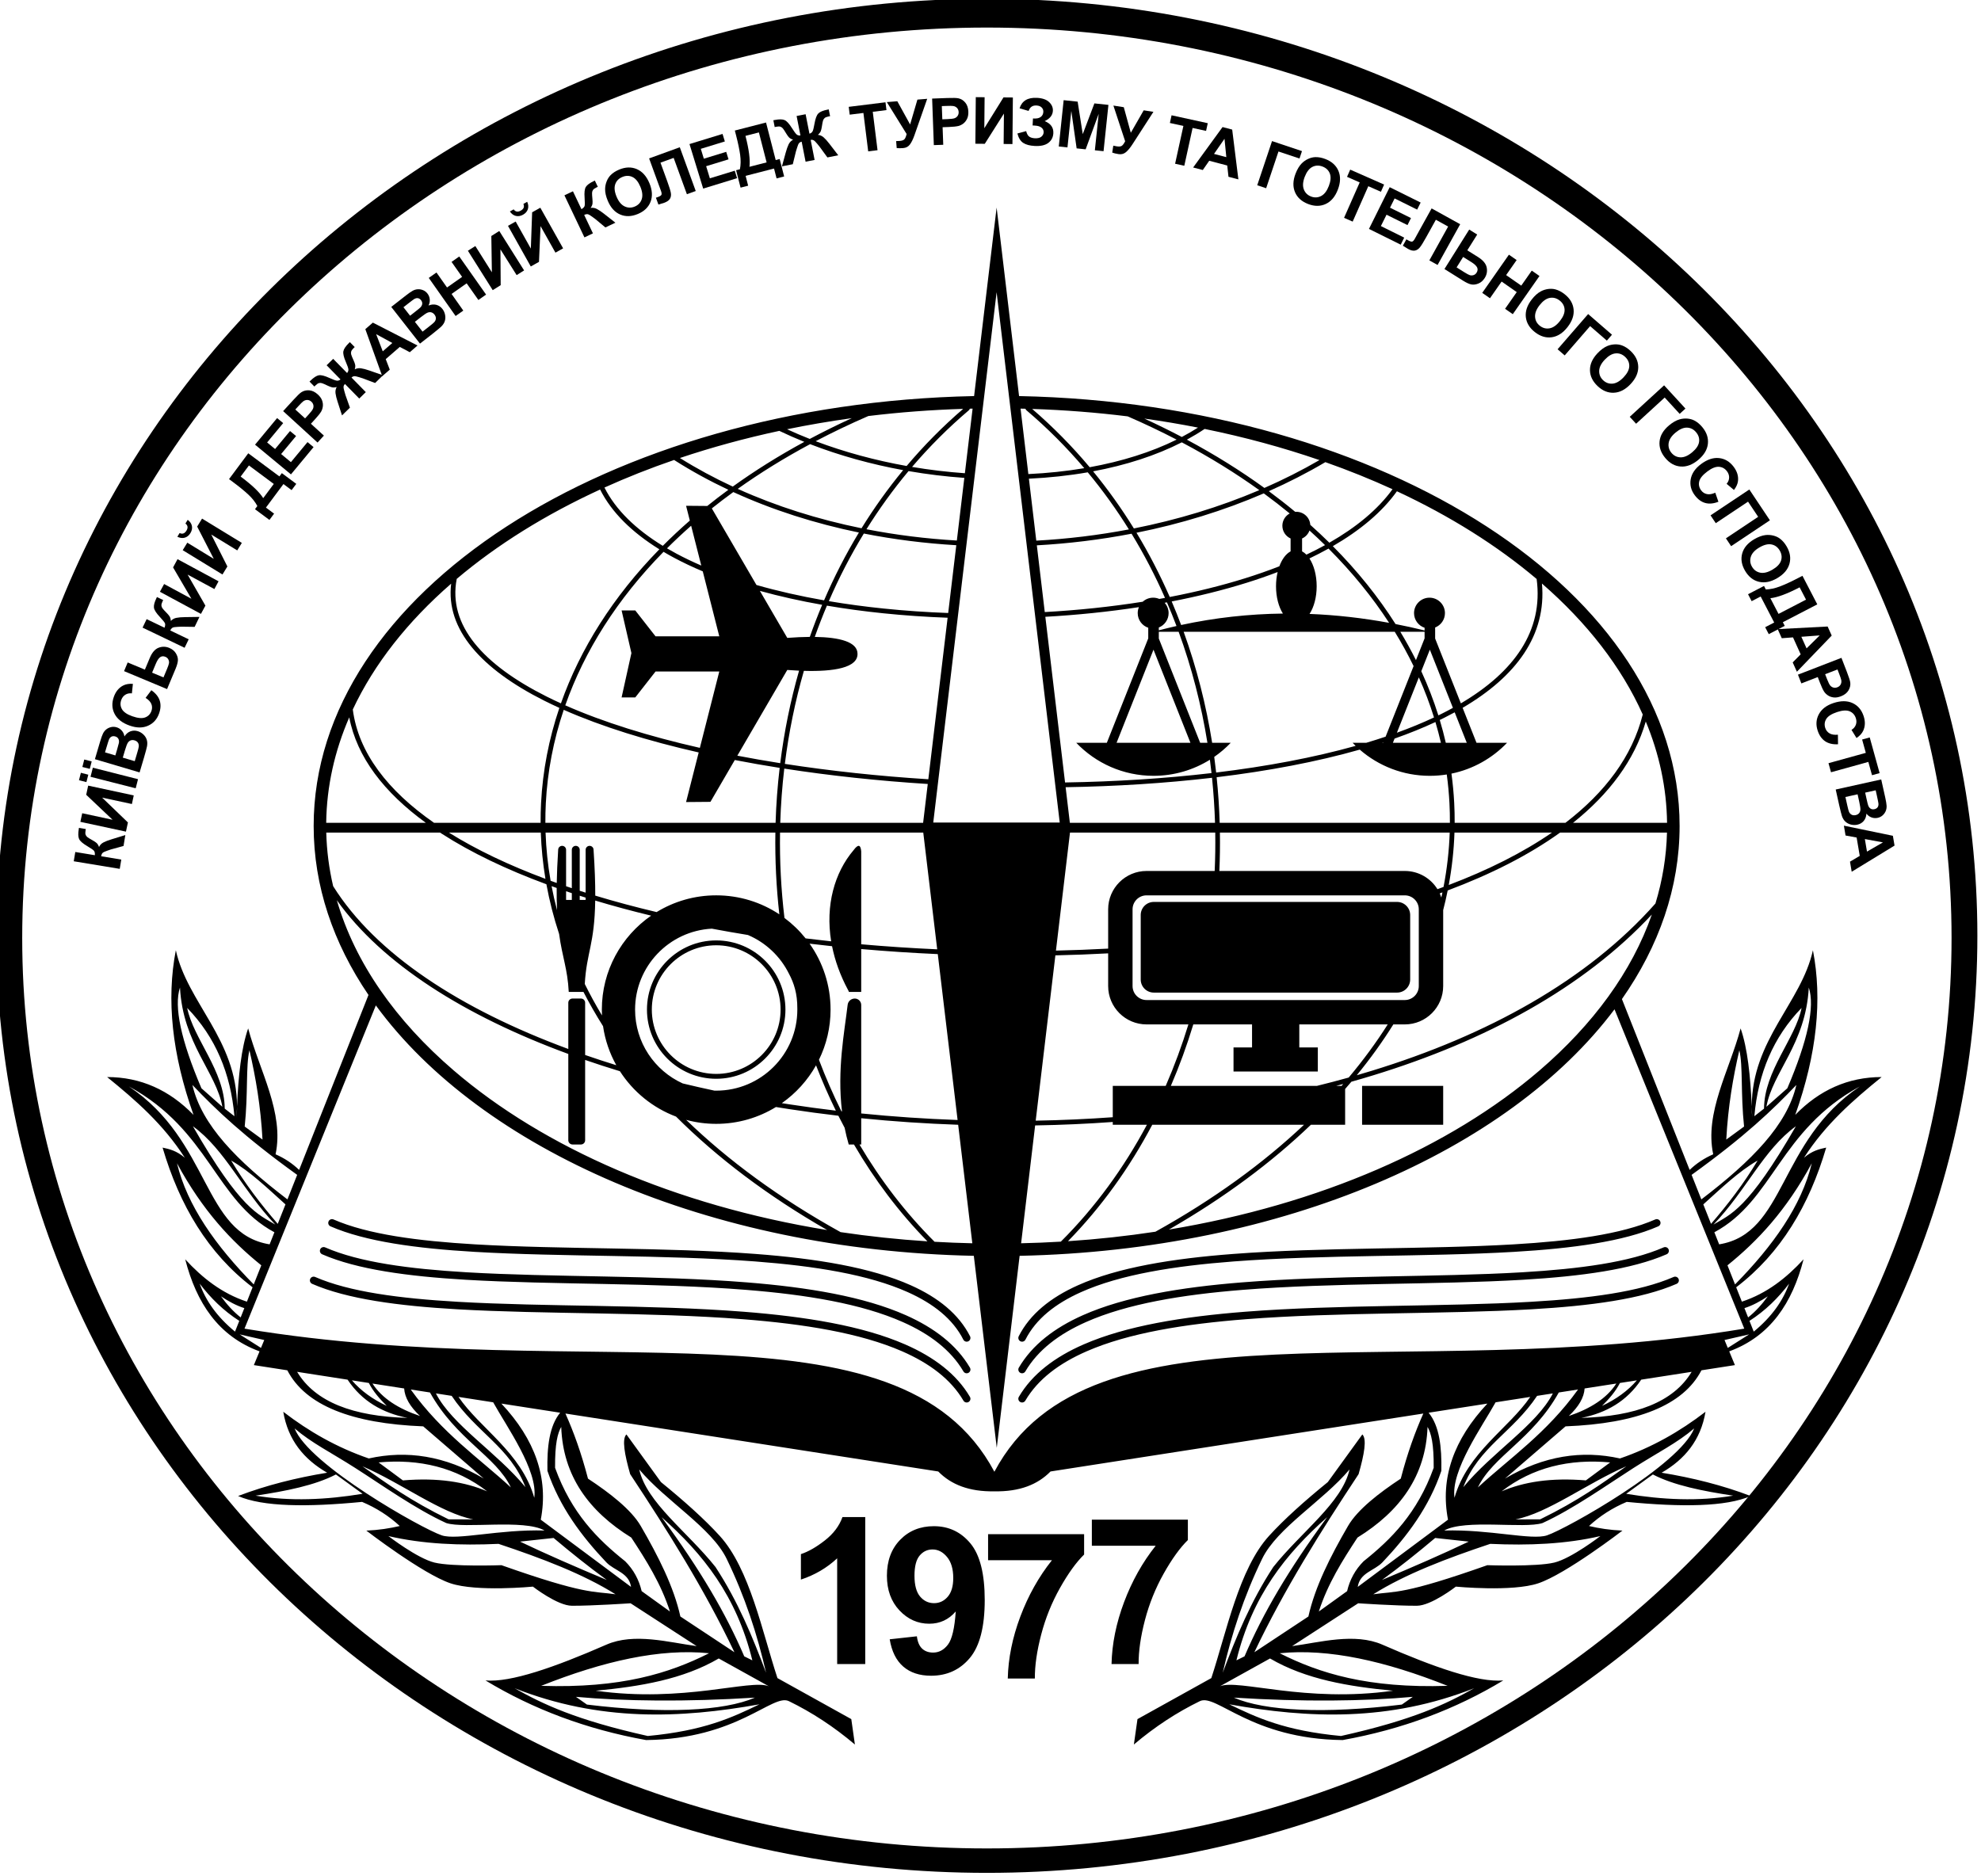 <?xml version="1.0" encoding="UTF-8" standalone="no"?>
<!DOCTYPE svg PUBLIC "-//W3C//DTD SVG 1.1//EN" "http://www.w3.org/Graphics/SVG/1.1/DTD/svg11.dtd">
<svg width="100%" height="100%" viewBox="0 0 1024 970" version="1.1" xmlns="http://www.w3.org/2000/svg" xmlns:xlink="http://www.w3.org/1999/xlink" xml:space="preserve" xmlns:serif="http://www.serif.com/" style="fill-rule:evenodd;clip-rule:evenodd;stroke-linejoin:round;stroke-miterlimit:2;">
    <g transform="matrix(1,0,0,1,-5393,-116)">
        <g transform="matrix(1.182,0,0,0.907,-984.254,10.585)">
            <g transform="matrix(0.526,0,0,1.582,4436.6,-2593.05)">
                <g transform="matrix(1,0,0,0.433,-265.995,-88.888)">
                    <path d="M2909.14,4159.35C3363.63,4159.35 3732.63,4508.75 3732.63,4939.12C3732.63,5369.5 3363.63,5718.91 2909.14,5718.91C2454.64,5718.91 2085.64,5369.5 2085.64,4939.12C2085.64,4508.75 2454.64,4159.35 2909.14,4159.35ZM2909.14,4183.33C2466.48,4183.33 2107.1,4522.81 2107.1,4940.96C2107.1,5359.1 2466.48,5698.59 2909.14,5698.59C3351.79,5698.59 3711.17,5359.1 3711.17,4940.96C3711.17,4522.81 3351.79,4183.33 2909.14,4183.33Z"/>
                </g>
                <g transform="matrix(1.05,0,0,0.438,-444.348,-116.107)">
                    <path d="M2217.43,4883.58L2218.65,4875.94L2234.15,4878.6C2234.25,4876.87 2234.01,4875.65 2233.43,4874.93C2232.85,4874.21 2231.11,4872.96 2228.21,4871.17C2224.52,4868.92 2222.32,4866.9 2221.62,4865.14C2220.91,4863.4 2220.83,4860.76 2221.39,4857.24C2221.42,4857.06 2221.47,4856.69 2221.54,4856.12L2226.99,4857.06L2226.79,4858.13C2226.54,4859.7 2226.54,4860.87 2226.8,4861.66C2227.06,4862.44 2227.53,4863.13 2228.22,4863.7C2228.91,4864.28 2230.38,4865.21 2232.6,4866.49C2233.79,4867.18 2234.76,4867.86 2235.52,4868.54C2236.28,4869.23 2236.92,4870.32 2237.45,4871.83C2238.18,4870.21 2239.34,4868.96 2240.92,4868.09C2242.51,4867.23 2244.69,4866.35 2247.47,4865.47L2258.27,4862.02L2256.85,4870.99L2246.71,4873.89C2246.57,4873.94 2246.29,4874.04 2245.87,4874.2C2245.73,4874.26 2245.11,4874.48 2244.01,4874.86C2242.06,4875.53 2240.82,4876.15 2240.27,4876.7C2239.72,4877.25 2239.34,4878.17 2239.12,4879.45L2255.07,4882.19L2253.85,4889.82L2217.43,4883.58Z" style="fill-rule:nonzero;"/>
                </g>
                <g transform="matrix(1.05,0,0,0.438,-444.348,-116.107)">
                    <path d="M2222.68,4851.14L2224.14,4844.06L2248.17,4849.43L2227.29,4828.88L2228.85,4821.34L2264.94,4829.4L2263.47,4836.48L2239.91,4831.22L2260.33,4851.64L2258.76,4859.2L2222.68,4851.14Z" style="fill-rule:nonzero;"/>
                </g>
                <g transform="matrix(1.05,0,0,0.438,-444.348,-116.107)">
                    <path d="M2266.48,4823.55L2230.71,4814.08L2232.55,4806.59L2268.32,4816.05L2266.48,4823.55ZM2227.45,4818.45L2221.57,4816.9L2223.07,4810.79L2228.95,4812.35L2227.45,4818.45ZM2230.13,4807.56L2224.25,4806.01L2225.75,4799.88L2231.63,4801.43L2230.13,4807.56Z" style="fill-rule:nonzero;"/>
                </g>
                <g transform="matrix(1.05,0,0,0.438,-444.348,-116.107)">
                    <path d="M2234.18,4799.59L2238.37,4784.9C2239.2,4782 2239.94,4779.87 2240.58,4778.51C2241.22,4777.15 2242.07,4776.03 2243.13,4775.12C2244.2,4774.23 2245.45,4773.59 2246.9,4773.22C2248.34,4772.84 2249.83,4772.89 2251.36,4773.36C2253.02,4773.87 2254.4,4774.81 2255.52,4776.16C2256.64,4777.51 2257.32,4779.09 2257.56,4780.89C2258.83,4778.84 2260.39,4777.45 2262.25,4776.71C2264.1,4775.98 2266.05,4775.92 2268.1,4776.55C2269.7,4777.05 2271.16,4777.92 2272.46,4779.16C2273.76,4780.41 2274.67,4781.84 2275.2,4783.47C2275.72,4785.09 2275.8,4786.92 2275.45,4788.96C2275.23,4790.23 2274.46,4793.24 2273.14,4797.98L2269.57,4810.48L2234.18,4799.59ZM2242.18,4793.98L2250.37,4796.5L2251.76,4791.64C2252.58,4788.75 2253.05,4786.94 2253.18,4786.22C2253.39,4784.9 2253.26,4783.78 2252.76,4782.83C2252.27,4781.89 2251.45,4781.24 2250.31,4780.89C2249.22,4780.56 2248.24,4780.6 2247.38,4781.01C2246.51,4781.43 2245.83,4782.23 2245.33,4783.42C2245.04,4784.13 2244.4,4786.23 2243.4,4789.73L2242.18,4793.98ZM2256.26,4798.32L2265.72,4801.23L2267.68,4794.36C2268.45,4791.69 2268.86,4789.97 2268.92,4789.21C2269.04,4788.05 2268.83,4787.01 2268.28,4786.08C2267.73,4785.16 2266.82,4784.5 2265.57,4784.12C2264.51,4783.79 2263.53,4783.78 2262.64,4784.09C2261.74,4784.39 2260.98,4785 2260.36,4785.91C2259.73,4786.81 2258.93,4788.95 2257.97,4792.33L2256.26,4798.32Z" style="fill-rule:nonzero;"/>
                </g>
                <g transform="matrix(1.05,0,0,0.438,-444.348,-116.107)">
                    <path d="M2274.31,4749.15L2278.87,4742.87C2282.3,4745.34 2284.51,4748.18 2285.5,4751.38C2286.48,4754.58 2286.32,4758.11 2285,4761.99C2283.36,4766.79 2280.44,4770.15 2276.23,4772.09C2272.03,4774.02 2267.18,4773.98 2261.71,4771.97C2255.91,4769.85 2251.94,4766.64 2249.79,4762.36C2247.65,4758.08 2247.43,4753.41 2249.16,4748.35C2250.66,4743.93 2253.14,4740.8 2256.6,4738.97C2258.64,4737.87 2261.2,4737.42 2264.26,4737.62L2263.47,4745.45C2261.52,4745.22 2259.79,4745.58 2258.28,4746.56C2256.78,4747.53 2255.7,4748.98 2255.04,4750.92C2254.12,4753.6 2254.31,4756.11 2255.6,4758.46C2256.88,4760.81 2259.6,4762.74 2263.74,4764.26C2268.14,4765.88 2271.55,4766.2 2273.98,4765.24C2276.41,4764.29 2278.07,4762.49 2278.96,4759.86C2279.62,4757.93 2279.6,4756.04 2278.89,4754.21C2278.17,4752.38 2276.65,4750.69 2274.31,4749.15Z" style="fill-rule:nonzero;"/>
                </g>
                <g transform="matrix(1.05,0,0,0.438,-444.348,-116.107)">
                    <path d="M2257.27,4727.16L2260.14,4720.02L2273.76,4725.93L2277.6,4716.38C2279.41,4711.88 2281.74,4709.06 2284.58,4707.92C2287.43,4706.78 2290.26,4706.83 2293.1,4708.06C2295.42,4709.07 2297.15,4710.53 2298.28,4712.46C2299.42,4714.39 2299.96,4716.26 2299.91,4718.08C2299.86,4719.9 2299.24,4722.29 2298.05,4725.25L2291.32,4741.94L2257.27,4727.16ZM2288.48,4732.32L2291.28,4725.37C2292.19,4723.12 2292.71,4721.52 2292.85,4720.56C2292.99,4719.6 2292.83,4718.62 2292.36,4717.61C2291.89,4716.61 2291.12,4715.87 2290.03,4715.4C2288.47,4714.72 2287.09,4714.8 2285.89,4715.65C2284.69,4716.5 2283.53,4718.34 2282.39,4721.15L2279.47,4728.41L2288.48,4732.32Z" style="fill-rule:nonzero;"/>
                </g>
                <g transform="matrix(1.05,0,0,0.438,-444.348,-116.107)">
                    <path d="M2271.93,4691.36L2275.15,4684.39L2289.32,4691.45C2289.88,4689.82 2289.98,4688.57 2289.62,4687.72C2289.25,4686.86 2287.92,4685.15 2285.62,4682.59C2282.69,4679.35 2281.12,4676.78 2280.92,4674.88C2280.71,4673 2281.35,4670.45 2282.84,4667.23C2282.91,4667.07 2283.06,4666.73 2283.29,4666.2L2288.26,4668.68L2287.78,4669.66C2287.12,4671.09 2286.8,4672.22 2286.84,4673.05C2286.87,4673.88 2287.14,4674.67 2287.65,4675.43C2288.16,4676.18 2289.31,4677.5 2291.1,4679.38C2292.06,4680.38 2292.8,4681.31 2293.35,4682.19C2293.89,4683.07 2294.21,4684.31 2294.31,4685.91C2295.45,4684.56 2296.9,4683.71 2298.66,4683.33C2300.41,4682.96 2302.74,4682.76 2305.65,4682.72L2316.95,4682.56L2313.16,4690.75L2302.65,4690.59C2302.5,4690.59 2302.2,4690.61 2301.76,4690.64C2301.6,4690.65 2300.94,4690.69 2299.79,4690.73C2297.74,4690.81 2296.38,4691.03 2295.7,4691.4C2295.03,4691.77 2294.41,4692.54 2293.85,4693.71L2308.43,4700.98L2305.2,4707.95L2271.93,4691.36Z" style="fill-rule:nonzero;"/>
                </g>
                <g transform="matrix(1.05,0,0,0.438,-444.348,-116.107)">
                    <path d="M2285.66,4661.87L2288.98,4655.5L2310.6,4667.62L2296.08,4641.83L2299.61,4635.05L2332.09,4653.26L2328.78,4659.63L2307.58,4647.74L2321.68,4673.27L2318.14,4680.07L2285.66,4661.87Z" style="fill-rule:nonzero;"/>
                </g>
                <g transform="matrix(1.05,0,0,0.438,-444.348,-116.107)">
                    <path d="M2303.71,4627.66L2307.35,4621.49L2328.31,4634.8L2315.16,4608.24L2319.03,4601.67L2350.52,4621.66L2346.88,4627.84L2326.32,4614.78L2339.08,4641.06L2335.19,4647.66L2303.71,4627.66ZM2305.86,4605.74L2307.66,4602.68C2309.5,4604.1 2310.61,4605.78 2310.99,4607.73C2311.37,4609.67 2310.97,4611.63 2309.81,4613.61C2308.64,4615.59 2307.14,4616.84 2305.3,4617.38C2303.46,4617.92 2301.51,4617.65 2299.46,4616.6L2301.26,4613.54C2302.34,4614.08 2303.32,4614.2 2304.22,4613.89C2305.12,4613.59 2305.93,4612.82 2306.65,4611.6C2307.37,4610.39 2307.65,4609.29 2307.51,4608.32C2307.36,4607.35 2306.81,4606.49 2305.86,4605.74Z" style="fill-rule:nonzero;"/>
                </g>
                <g transform="matrix(1.05,0,0,0.438,-444.348,-116.107)">
                    <path d="M2340.39,4569.19L2355.61,4547.94L2380.26,4566.97L2382.2,4564.27L2393.63,4573.1L2389.93,4578.25L2383.47,4573.26L2369.6,4592.62L2376.07,4597.61L2372.37,4602.77L2360.93,4593.94L2362.8,4591.34C2361.18,4588.11 2358.84,4585.01 2355.78,4582.02C2352.72,4579.03 2348.64,4575.56 2343.52,4571.61L2340.39,4569.19ZM2349.59,4567.11C2358.59,4574.06 2364.55,4579.97 2367.45,4584.84L2375.82,4573.16L2356.14,4557.97L2349.59,4567.11Z" style="fill-rule:nonzero;"/>
                </g>
                <g transform="matrix(1.05,0,0,0.438,-444.348,-116.107)">
                    <path d="M2389.41,4565.3L2360.99,4540.85L2378.45,4518.98L2383.26,4523.11L2370.55,4539.03L2376.85,4544.45L2388.68,4529.64L2393.47,4533.76L2381.64,4548.57L2389.38,4555.23L2402.54,4538.74L2407.32,4542.86L2389.41,4565.3Z" style="fill-rule:nonzero;"/>
                </g>
                <g transform="matrix(1.05,0,0,0.438,-444.348,-116.107)">
                    <path d="M2410.47,4539.11L2383.23,4513.25L2391.3,4504.09C2394.36,4500.62 2396.49,4498.48 2397.69,4497.69C2399.53,4496.46 2401.61,4495.94 2403.94,4496.15C2406.27,4496.36 2408.52,4497.49 2410.69,4499.55C2412.36,4501.13 2413.49,4502.78 2414.08,4504.49C2414.66,4506.2 2414.85,4507.86 2414.65,4509.44C2414.44,4511.03 2414,4512.43 2413.33,4513.63C2412.39,4515.24 2410.78,4517.34 2408.5,4519.92L2405.22,4523.65L2415.5,4533.4L2410.47,4539.11ZM2392.87,4511.92L2400.6,4519.25L2403.35,4516.13C2405.33,4513.88 2406.52,4512.24 2406.9,4511.21C2407.28,4510.18 2407.36,4509.16 2407.13,4508.15C2406.91,4507.15 2406.39,4506.26 2405.58,4505.5C2404.59,4504.56 2403.51,4504.08 2402.33,4504.08C2401.16,4504.07 2400.08,4504.45 2399.1,4505.23C2398.38,4505.79 2397.11,4507.1 2395.3,4509.16L2392.87,4511.92Z" style="fill-rule:nonzero;"/>
                </g>
                <g transform="matrix(1.05,0,0,0.438,-444.348,-116.107)">
                    <path d="M2422.85,4470.25L2433.85,4481.9C2434.66,4480.93 2435.01,4479.9 2434.89,4478.83C2434.77,4477.75 2434.09,4475.72 2432.84,4472.72C2431.2,4468.8 2430.56,4465.89 2430.93,4463.98C2431.29,4462.1 2432.74,4459.86 2435.28,4457.28C2435.41,4457.16 2435.66,4456.89 2436.04,4456.48L2439.9,4460.56L2439.11,4461.33C2438.03,4462.43 2437.37,4463.37 2437.13,4464.17C2436.89,4464.96 2436.89,4465.8 2437.12,4466.69C2437.34,4467.58 2437.99,4469.22 2439.06,4471.63C2439.63,4472.9 2440.02,4474.05 2440.24,4475.07C2440.47,4476.09 2440.36,4477.36 2439.93,4478.9C2441.46,4478.05 2443.11,4477.76 2444.87,4478.03C2446.64,4478.29 2448.89,4478.92 2451.64,4479.91L2462.32,4483.76L2456.06,4490.12L2446.22,4486.27C2446.09,4486.2 2445.8,4486.11 2445.36,4486C2445.09,4485.91 2444.47,4485.7 2443.5,4485.37C2441.6,4484.74 2440.26,4484.47 2439.48,4484.55C2438.71,4484.63 2438.01,4484.99 2437.37,4485.64L2448.68,4497.62L2443.49,4502.91L2432.17,4490.92C2431.56,4491.55 2431.2,4492.26 2431.08,4493.06C2430.97,4493.86 2431.21,4495.26 2431.81,4497.26C2432.14,4498.38 2432.32,4499.04 2432.36,4499.22C2432.43,4499.52 2432.51,4499.82 2432.6,4500.11L2436.11,4510.41L2429.85,4516.77L2426.37,4505.61C2425.5,4502.85 2424.95,4500.53 2424.71,4498.64C2424.47,4496.76 2424.78,4495.02 2425.65,4493.42C2424.16,4493.84 2422.93,4493.92 2421.96,4493.68C2420.99,4493.43 2419.89,4493 2418.64,4492.39C2416.4,4491.25 2414.85,4490.55 2413.99,4490.28C2413.13,4490 2412.32,4489.98 2411.53,4490.21C2410.76,4490.44 2409.79,4491.15 2408.64,4492.32C2408.49,4492.46 2408.27,4492.7 2407.97,4493.03L2404.11,4488.94C2404.52,4488.55 2404.78,4488.3 2404.91,4488.17C2407.48,4485.55 2409.69,4484.08 2411.52,4483.75C2413.35,4483.45 2416.12,4484.18 2419.83,4485.95C2422.71,4487.31 2424.66,4488.06 2425.68,4488.21C2426.7,4488.36 2427.69,4488.02 2428.65,4487.19L2417.66,4475.54L2422.85,4470.25Z" style="fill-rule:nonzero;"/>
                </g>
                <g transform="matrix(1.05,0,0,0.438,-444.348,-116.107)">
                    <path d="M2489.64,4459.28L2483.52,4464.8L2475.59,4460.44L2464.46,4470.49L2467.67,4479.14L2461.7,4484.52L2448.31,4445.83L2454.25,4440.45L2489.64,4459.28ZM2469.7,4457.2L2456.87,4449.94L2462.1,4464.06L2469.7,4457.2Z" style="fill-rule:nonzero;"/>
                </g>
                <g transform="matrix(1.05,0,0,0.438,-444.348,-116.107)">
                    <path d="M2468.84,4427.54L2480.46,4418.1C2482.76,4416.23 2484.56,4414.94 2485.84,4414.22C2487.12,4413.5 2488.44,4413.1 2489.81,4413.01C2491.18,4412.91 2492.55,4413.15 2493.94,4413.72C2495.33,4414.28 2496.51,4415.22 2497.49,4416.52C2498.56,4417.94 2499.17,4419.53 2499.32,4421.31C2499.48,4423.08 2499.15,4424.78 2498.34,4426.39C2500.51,4425.48 2502.57,4425.29 2504.49,4425.81C2506.41,4426.33 2508.03,4427.46 2509.34,4429.2C2510.38,4430.57 2511.08,4432.16 2511.44,4433.95C2511.8,4435.75 2511.74,4437.47 2511.26,4439.11C2510.78,4440.75 2509.83,4442.29 2508.4,4443.73C2507.51,4444.64 2505.2,4446.62 2501.48,4449.69L2491.58,4457.72L2468.84,4427.54ZM2478.5,4427.8L2483.75,4434.78L2487.6,4431.65C2489.89,4429.8 2491.29,4428.61 2491.79,4428.09C2492.7,4427.15 2493.22,4426.15 2493.35,4425.08C2493.47,4424.02 2493.17,4423 2492.43,4422.02C2491.73,4421.09 2490.91,4420.53 2489.97,4420.35C2489.04,4420.17 2488.04,4420.42 2486.96,4421.09C2486.33,4421.49 2484.63,4422.82 2481.87,4425.06L2478.5,4427.8ZM2487.54,4439.8L2493.62,4447.87L2499.05,4443.46C2501.17,4441.74 2502.47,4440.59 2502.94,4440.01C2503.69,4439.13 2504.1,4438.15 2504.17,4437.07C2504.23,4435.99 2503.86,4434.91 2503.06,4433.84C2502.38,4432.93 2501.59,4432.34 2500.69,4432.05C2499.79,4431.76 2498.83,4431.8 2497.81,4432.16C2496.8,4432.52 2494.95,4433.78 2492.28,4435.95L2487.54,4439.8Z" style="fill-rule:nonzero;"/>
                </g>
                <g transform="matrix(1.05,0,0,0.438,-444.348,-116.107)">
                    <path d="M2519.79,4435.01L2498.54,4403.67L2504.64,4399.22L2513,4411.55L2524.94,4402.83L2516.58,4390.5L2522.68,4386.04L2543.92,4417.38L2537.83,4421.83L2528.54,4408.13L2516.59,4416.86L2525.88,4430.56L2519.79,4435.01Z" style="fill-rule:nonzero;"/>
                </g>
                <g transform="matrix(1.05,0,0,0.438,-444.348,-116.107)">
                    <path d="M2529.52,4381.32L2535.42,4377.46L2548.51,4399.05L2548.08,4369.19L2554.37,4365.08L2574.03,4397.51L2568.12,4401.37L2555.29,4380.2L2555.49,4409.63L2549.18,4413.75L2529.52,4381.32Z" style="fill-rule:nonzero;"/>
                </g>
                <g transform="matrix(1.05,0,0,0.438,-444.348,-116.107)">
                    <path d="M2561.26,4360.83L2567.35,4357.29L2579.36,4379.54L2580.39,4349.7L2586.87,4345.93L2604.92,4379.35L2598.84,4382.89L2587.05,4361.07L2585.81,4390.47L2579.31,4394.26L2561.26,4360.83ZM2573.46,4342.8L2576.47,4341.04C2577.41,4343.21 2577.59,4345.24 2577,4347.13C2576.41,4349.02 2575.15,4350.53 2573.2,4351.67C2571.25,4352.8 2569.35,4353.13 2567.49,4352.67C2565.63,4352.2 2564.06,4350.98 2562.76,4349.02L2565.77,4347.27C2566.46,4348.29 2567.27,4348.89 2568.2,4349.08C2569.12,4349.27 2570.19,4349.01 2571.39,4348.32C2572.59,4347.62 2573.36,4346.81 2573.69,4345.89C2574.02,4344.96 2573.94,4343.93 2573.46,4342.8Z" style="fill-rule:nonzero;"/>
                </g>
                <g transform="matrix(1.05,0,0,0.438,-444.348,-116.107)">
                    <path d="M2605.96,4335.73L2612.7,4332.41L2619.44,4347.14C2620.87,4346.24 2621.7,4345.34 2621.93,4344.44C2622.17,4343.53 2622.17,4341.33 2621.93,4337.84C2621.61,4333.41 2621.94,4330.39 2622.94,4328.78C2623.91,4327.18 2625.96,4325.61 2629.07,4324.08C2629.22,4324 2629.54,4323.84 2630.03,4323.57L2632.4,4328.74L2631.43,4329.19C2630.05,4329.87 2629.12,4330.55 2628.65,4331.21C2628.18,4331.88 2627.91,4332.67 2627.84,4333.59C2627.78,4334.51 2627.88,4336.29 2628.13,4338.92C2628.27,4340.32 2628.28,4341.53 2628.18,4342.57C2628.07,4343.61 2627.57,4344.78 2626.68,4346.09C2628.38,4345.79 2630.03,4346.07 2631.62,4346.93C2633.2,4347.78 2635.14,4349.14 2637.43,4351L2646.32,4358.25L2638.4,4362.15L2630.33,4355.17C2630.21,4355.07 2629.97,4354.89 2629.61,4354.63C2629.47,4354.54 2628.94,4354.14 2628.02,4353.41C2626.38,4352.14 2625.18,4351.43 2624.43,4351.27C2623.69,4351.12 2622.74,4351.32 2621.6,4351.86L2628.53,4367.02L2621.8,4370.34L2605.96,4335.73Z" style="fill-rule:nonzero;"/>
                </g>
                <g transform="matrix(1.05,0,0,0.438,-444.348,-116.107)">
                    <path d="M2640.28,4340.22C2638.82,4336.62 2638.12,4333.37 2638.17,4330.48C2638.22,4328.34 2638.62,4326.27 2639.39,4324.26C2640.15,4322.24 2641.19,4320.54 2642.5,4319.16C2644.25,4317.3 2646.51,4315.77 2649.28,4314.57C2654.29,4312.39 2658.96,4312.25 2663.27,4314.17C2667.59,4316.1 2670.91,4319.93 2673.23,4325.69C2675.53,4331.39 2675.84,4336.5 2674.16,4341.03C2672.47,4345.55 2669.12,4348.9 2664.12,4351.07C2659.06,4353.27 2654.39,4353.42 2650.11,4351.52C2645.82,4349.61 2642.55,4345.85 2640.28,4340.22ZM2647.26,4336.9C2648.88,4340.9 2650.99,4343.55 2653.61,4344.84C2656.22,4346.13 2658.9,4346.18 2661.64,4344.98C2664.38,4343.79 2666.21,4341.79 2667.14,4338.98C2668.07,4336.16 2667.71,4332.71 2666.06,4328.61C2664.42,4324.56 2662.35,4321.91 2659.83,4320.66C2657.32,4319.41 2654.64,4319.4 2651.81,4320.64C2648.97,4321.87 2647.1,4323.87 2646.18,4326.64C2645.26,4329.41 2645.62,4332.83 2647.26,4336.9Z" style="fill-rule:nonzero;"/>
                </g>
                <g transform="matrix(1.05,0,0,0.438,-444.348,-116.107)">
                    <path d="M2673.01,4305.36L2697.31,4296.18L2709.93,4332.19L2702.93,4334.83L2692.44,4304.92L2682.01,4308.86L2687.4,4324.23C2688.94,4328.64 2689.88,4331.77 2690.2,4333.62C2690.53,4335.47 2690.32,4337.09 2689.56,4338.48C2688.81,4339.87 2687.26,4341 2684.93,4341.88C2684.11,4342.19 2682.59,4342.67 2680.37,4343.33L2678.4,4337.7L2679.97,4337.14C2681.44,4336.58 2682.35,4336.01 2682.71,4335.4C2683.07,4334.81 2682.97,4333.7 2682.41,4332.1L2680.22,4325.92L2673.01,4305.36Z" style="fill-rule:nonzero;"/>
                </g>
                <g transform="matrix(1.05,0,0,0.438,-444.348,-116.107)">
                    <path d="M2715.82,4330.19L2704.98,4293.56L2731.15,4285.22L2732.98,4291.41L2713.94,4297.48L2716.34,4305.6L2734.06,4299.96L2735.89,4306.13L2718.17,4311.77L2721.12,4321.74L2740.83,4315.46L2742.66,4321.63L2715.82,4330.19Z" style="fill-rule:nonzero;"/>
                </g>
                <g transform="matrix(1.05,0,0,0.438,-444.348,-116.107)">
                    <path d="M2740.89,4282.43L2765.59,4275.83L2773.24,4306.72L2776.39,4305.88L2779.94,4320.2L2773.94,4321.81L2771.93,4313.7L2749.43,4319.71L2751.43,4327.81L2745.43,4329.41L2741.88,4315.09L2744.91,4314.28C2745.6,4310.71 2745.66,4306.77 2745.1,4302.45C2744.53,4298.13 2743.45,4292.76 2741.86,4286.35L2740.89,4282.43ZM2749.31,4286.82C2752.1,4298.09 2753.16,4306.57 2752.47,4312.26L2766.05,4308.64L2759.94,4283.98L2749.31,4286.82Z" style="fill-rule:nonzero;"/>
                </g>
                <g transform="matrix(1.05,0,0,0.438,-444.348,-116.107)">
                    <path d="M2796.93,4269.02L2799.97,4285.02C2801.16,4284.67 2802,4284.01 2802.47,4283.05C2802.93,4282.08 2803.43,4279.99 2803.97,4276.77C2804.68,4272.56 2805.69,4269.76 2807,4268.38C2808.3,4267.01 2810.69,4265.97 2814.19,4265.26C2814.35,4265.22 2814.7,4265.14 2815.24,4265.02L2816.31,4270.63L2815.24,4270.82C2813.76,4271.13 2812.71,4271.54 2812.09,4272.07C2811.47,4272.59 2811.02,4273.29 2810.74,4274.16C2810.46,4275.04 2810.13,4276.78 2809.76,4279.4C2809.56,4280.79 2809.28,4281.98 2808.93,4282.95C2808.57,4283.93 2807.81,4284.94 2806.64,4285.98C2808.36,4286.14 2809.89,4286.84 2811.23,4288.06C2812.57,4289.29 2814.12,4291.1 2815.89,4293.49L2822.78,4302.8L2814.18,4304.55L2807.99,4295.72C2807.92,4295.59 2807.73,4295.35 2807.43,4295.01C2807.24,4294.78 2806.84,4294.25 2806.2,4293.42C2804.94,4291.81 2803.96,4290.82 2803.28,4290.45C2802.59,4290.07 2801.81,4289.97 2800.94,4290.15L2804.05,4306.62L2796.91,4308.07L2793.8,4291.61C2792.96,4291.78 2792.28,4292.17 2791.76,4292.77C2791.24,4293.37 2790.7,4294.68 2790.14,4296.69C2789.82,4297.82 2789.63,4298.48 2789.56,4298.65C2789.46,4298.94 2789.37,4299.23 2789.29,4299.53L2786.78,4310.14L2778.19,4311.89L2781.18,4300.57C2781.91,4297.78 2782.68,4295.52 2783.47,4293.81C2784.27,4292.09 2785.45,4290.82 2787.02,4289.98C2785.56,4289.48 2784.49,4288.85 2783.8,4288.09C2783.12,4287.34 2782.42,4286.35 2781.71,4285.12C2780.44,4282.9 2779.51,4281.43 2778.94,4280.71C2778.37,4279.99 2777.7,4279.51 2776.92,4279.25C2776.15,4279 2774.97,4279.04 2773.39,4279.36C2773.19,4279.4 2772.88,4279.48 2772.45,4279.58L2771.39,4273.96C2771.94,4273.87 2772.29,4273.81 2772.46,4273.77C2776,4273.05 2778.62,4273.07 2780.32,4273.85C2782.01,4274.64 2783.94,4276.83 2786.11,4280.42C2787.8,4283.2 2789.03,4284.94 2789.81,4285.64C2790.58,4286.35 2791.59,4286.62 2792.83,4286.48L2789.8,4270.47L2796.93,4269.02Z" style="fill-rule:nonzero;"/>
                </g>
                <g transform="matrix(1.05,0,0,0.438,-444.348,-116.107)">
                    <path d="M2846.48,4299.56L2842.7,4267.97L2831.84,4269.37L2831.07,4262.94L2860.18,4259.19L2860.95,4265.62L2850.1,4267.02L2853.88,4298.61L2846.48,4299.56Z" style="fill-rule:nonzero;"/>
                </g>
                <g transform="matrix(1.05,0,0,0.438,-444.348,-116.107)">
                    <path d="M2861.24,4259.04L2869.54,4258.34L2879.68,4277.44L2885.45,4256.99L2893.21,4256.33L2883.07,4286.41C2881.96,4289.66 2880.77,4292.17 2879.49,4293.94C2878.22,4295.69 2876.47,4296.67 2874.24,4296.86C2872.05,4297.04 2870.32,4297.04 2869.06,4296.85L2868.61,4291.12C2869.67,4291.1 2870.62,4291.05 2871.48,4290.98C2873.2,4290.84 2874.41,4290.4 2875.1,4289.69C2875.8,4288.98 2876.4,4287.51 2876.92,4285.3L2861.24,4259.04Z" style="fill-rule:nonzero;"/>
                </g>
                <g transform="matrix(1.05,0,0,0.438,-444.348,-116.107)">
                    <path d="M2898.46,4294.43L2897.11,4256.14L2909.06,4255.68C2913.59,4255.51 2916.55,4255.59 2917.94,4255.92C2920.07,4256.42 2921.89,4257.6 2923.38,4259.47C2924.87,4261.34 2925.67,4263.8 2925.78,4266.84C2925.87,4269.19 2925.52,4271.19 2924.76,4272.82C2923.99,4274.45 2922.99,4275.75 2921.76,4276.71C2920.53,4277.68 2919.26,4278.33 2917.96,4278.68C2916.2,4279.11 2913.63,4279.39 2910.26,4279.52L2905.4,4279.7L2905.91,4294.15L2898.46,4294.43ZM2904.78,4262.33L2905.17,4273.2L2909.24,4273.04C2912.18,4272.93 2914.14,4272.66 2915.11,4272.22C2916.09,4271.78 2916.84,4271.12 2917.37,4270.25C2917.91,4269.38 2918.15,4268.37 2918.11,4267.24C2918.06,4265.85 2917.63,4264.71 2916.81,4263.84C2915.99,4262.96 2914.97,4262.43 2913.75,4262.25C2912.86,4262.11 2911.07,4262.09 2908.38,4262.2L2904.78,4262.33Z" style="fill-rule:nonzero;"/>
                </g>
                <g transform="matrix(1.05,0,0,0.438,-444.348,-116.107)">
                    <path d="M2931.68,4254.96L2938.66,4255.03L2938.43,4280.54L2953.61,4255.17L2961.04,4255.24L2960.7,4293.56L2953.73,4293.49L2953.95,4268.48L2938.8,4293.35L2931.34,4293.28L2931.68,4254.96Z" style="fill-rule:nonzero;"/>
                </g>
                <g transform="matrix(1.05,0,0,0.438,-444.348,-116.107)">
                    <path d="M2973.5,4266.3L2966.35,4264.15C2968.23,4258 2972.83,4255.14 2980.13,4255.54C2984.46,4255.78 2987.67,4256.95 2989.77,4259.05C2991.88,4261.15 2992.86,4263.53 2992.72,4266.19C2992.63,4268.02 2992.04,4269.64 2990.96,4271.05C2989.87,4272.47 2988.3,4273.67 2986.23,4274.68C2988.63,4275.68 2990.4,4277.02 2991.55,4278.68C2992.69,4280.34 2993.2,4282.33 2993.08,4284.66C2992.9,4288.02 2991.58,4290.67 2989.1,4292.61C2986.62,4294.55 2983.02,4295.39 2978.29,4295.12C2974.43,4294.91 2971.43,4294.07 2969.26,4292.62C2967.1,4291.16 2965.56,4288.57 2964.62,4284.86L2971.56,4282.91C2972.14,4285.25 2973,4286.79 2974.13,4287.53C2975.26,4288.28 2976.68,4288.7 2978.39,4288.79C2980.74,4288.92 2982.47,4288.49 2983.6,4287.5C2984.73,4286.51 2985.33,4285.33 2985.4,4283.97C2985.48,4282.41 2984.93,4281.11 2983.77,4280.09C2982.6,4279.06 2980.8,4278.48 2978.35,4278.35L2976.66,4278.25L2976.96,4272.48L2977.82,4272.53C2980.1,4272.66 2981.87,4272.23 2983.13,4271.23C2984.39,4270.24 2985.07,4268.86 2985.16,4267.1C2985.23,4265.71 2984.8,4264.51 2983.87,4263.5C2982.94,4262.49 2981.56,4261.93 2979.73,4261.83C2976.62,4261.65 2974.54,4263.14 2973.5,4266.3Z" style="fill-rule:nonzero;"/>
                </g>
                <g transform="matrix(1.05,0,0,0.438,-444.348,-116.107)">
                    <path d="M2997.39,4295.56L3001.25,4257.45L3012.34,4258.67L3016.37,4285.39L3025.59,4260.11L3036.7,4261.33L3032.84,4299.43L3025.96,4298.68L3029,4268.68L3018.67,4297.89L3011.53,4297.11L3007.31,4266.32L3004.27,4296.31L2997.39,4295.56Z" style="fill-rule:nonzero;"/>
                </g>
                <g transform="matrix(1.05,0,0,0.438,-444.348,-116.107)">
                    <path d="M3040.64,4261.9L3048.87,4263.24L3054.42,4284.27L3064.64,4265.8L3072.33,4267.05L3055.68,4293.82C3053.87,4296.72 3052.15,4298.86 3050.51,4300.27C3048.87,4301.67 3046.95,4302.19 3044.74,4301.83C3042.57,4301.48 3040.89,4301.06 3039.71,4300.56L3040.56,4294.88C3041.6,4295.12 3042.54,4295.31 3043.38,4295.45C3045.09,4295.72 3046.36,4295.6 3047.2,4295.07C3048.03,4294.55 3048.95,4293.27 3049.95,4291.25L3040.64,4261.9Z" style="fill-rule:nonzero;"/>
                </g>
                <g transform="matrix(1.05,0,0,0.438,-444.348,-116.107)">
                    <path d="M3089.5,4309.75L3096.06,4278.65L3085.37,4276.22L3086.7,4269.89L3115.36,4276.4L3114.02,4282.73L3103.35,4280.31L3096.78,4311.41L3089.5,4309.75Z" style="fill-rule:nonzero;"/>
                </g>
                <g transform="matrix(1.05,0,0,0.438,-444.348,-116.107)">
                    <path d="M3139.6,4322.61L3131.76,4320.47L3130.78,4311.2L3116.51,4307.3L3111.43,4314.91L3103.78,4312.83L3127.07,4279.57L3134.7,4281.65L3139.6,4322.61ZM3130.05,4304.32L3128.61,4289.23L3120.31,4301.66L3130.05,4304.32Z" style="fill-rule:nonzero;"/>
                </g>
                <g transform="matrix(1.05,0,0,0.438,-444.348,-116.107)">
                    <path d="M3166.25,4291.11L3189.96,4299.36L3187.99,4305.45L3171.35,4299.67L3161.59,4329.9L3154.53,4327.45L3166.25,4291.11Z" style="fill-rule:nonzero;"/>
                </g>
                <g transform="matrix(1.05,0,0,0.438,-444.348,-116.107)">
                    <path d="M3184.86,4317.93C3186.21,4314.29 3187.87,4311.44 3189.83,4309.38C3191.29,4307.87 3192.96,4306.67 3194.86,4305.76C3196.75,4304.85 3198.63,4304.37 3200.5,4304.31C3203,4304.22 3205.65,4304.74 3208.45,4305.86C3213.53,4307.88 3216.99,4311.13 3218.83,4315.62C3220.66,4320.1 3220.51,4325.26 3218.35,4331.08C3216.22,4336.86 3213.03,4340.77 3208.8,4342.83C3204.57,4344.89 3199.93,4344.9 3194.87,4342.89C3189.74,4340.85 3186.27,4337.6 3184.44,4333.15C3182.62,4328.7 3182.76,4323.62 3184.86,4317.93ZM3192.12,4320.54C3190.63,4324.6 3190.39,4328.02 3191.42,4330.83C3192.45,4333.64 3194.35,4335.6 3197.12,4336.7C3199.9,4337.81 3202.56,4337.68 3205.1,4336.31C3207.65,4334.95 3209.69,4332.19 3211.22,4328.04C3212.74,4323.94 3213.01,4320.54 3212.02,4317.83C3211.03,4315.13 3209.11,4313.2 3206.24,4312.06C3203.37,4310.92 3200.68,4311.02 3198.17,4312.36C3195.66,4313.7 3193.65,4316.43 3192.12,4320.54Z" style="fill-rule:nonzero;"/>
                </g>
                <g transform="matrix(1.05,0,0,0.438,-444.348,-116.107)">
                    <path d="M3223.28,4354.24L3235.66,4325.11L3225.64,4320.52L3228.15,4314.59L3254.99,4326.88L3252.47,4332.81L3242.48,4328.23L3230.1,4357.36L3223.28,4354.24Z" style="fill-rule:nonzero;"/>
                </g>
                <g transform="matrix(1.05,0,0,0.438,-444.348,-116.107)">
                    <path d="M3243,4363.36L3259.41,4329.04L3283.93,4341.67L3281.15,4347.48L3263.31,4338.29L3259.67,4345.9L3276.27,4354.45L3273.51,4360.23L3256.91,4351.68L3252.44,4361.02L3270.91,4370.54L3268.14,4376.32L3243,4363.36Z" style="fill-rule:nonzero;"/>
                </g>
                <g transform="matrix(1.05,0,0,0.438,-444.348,-116.107)">
                    <path d="M3292.61,4346.49L3315.23,4359.5L3297.33,4393.02L3290.82,4389.27L3305.68,4361.42L3295.97,4355.83L3288.33,4370.15C3286.14,4374.24 3284.48,4377.03 3283.35,4378.5C3282.22,4379.97 3280.9,4380.87 3279.4,4381.19C3277.89,4381.51 3276.05,4381.04 3273.88,4379.79C3273.12,4379.35 3271.77,4378.48 3269.84,4377.17L3272.63,4371.93L3274.08,4372.79C3275.44,4373.58 3276.46,4373.92 3277.13,4373.81C3277.81,4373.69 3278.54,4372.89 3279.34,4371.4L3282.39,4365.62L3292.61,4346.49Z" style="fill-rule:nonzero;"/>
                </g>
                <g transform="matrix(1.05,0,0,0.438,-444.348,-116.107)">
                    <path d="M3322.38,4363.89L3328.7,4368L3320.86,4380.98L3329.31,4386.47C3333.29,4389.07 3335.59,4391.91 3336.21,4395C3336.83,4398.1 3336.32,4401 3334.69,4403.7C3333.36,4405.91 3331.68,4407.45 3329.66,4408.29C3327.64,4409.14 3325.78,4409.39 3324.05,4409.04C3322.33,4408.69 3320.16,4407.67 3317.55,4405.97L3302.78,4396.36L3322.38,4363.89ZM3312.39,4395.02L3318.53,4399.02C3320.52,4400.31 3321.96,4401.11 3322.85,4401.41C3323.74,4401.71 3324.7,4401.7 3325.73,4401.39C3326.76,4401.07 3327.59,4400.4 3328.22,4399.36C3329.12,4397.87 3329.26,4396.44 3328.65,4395.08C3328.03,4393.72 3326.48,4392.22 3323.99,4390.6L3317.57,4386.43L3312.39,4395.02Z" style="fill-rule:nonzero;"/>
                </g>
                <g transform="matrix(1.05,0,0,0.438,-444.348,-116.107)">
                    <path d="M3332.69,4415.97L3353.82,4384.56L3359.93,4388.99L3351.61,4401.35L3363.59,4410.03L3371.91,4397.67L3378.02,4402.1L3356.88,4433.51L3350.77,4429.08L3360.01,4415.35L3348.04,4406.67L3338.8,4420.4L3332.69,4415.97Z" style="fill-rule:nonzero;"/>
                </g>
                <g transform="matrix(1.05,0,0,0.438,-444.348,-116.107)">
                    <path d="M3371.9,4421.4C3374.21,4418.32 3376.6,4416.1 3379.06,4414.74C3380.88,4413.73 3382.82,4413.09 3384.88,4412.79C3386.95,4412.5 3388.88,4412.61 3390.69,4413.13C3393.1,4413.8 3395.49,4415.1 3397.86,4417.02C3402.14,4420.49 3404.53,4424.66 3405.03,4429.5C3405.52,4434.35 3403.92,4439.23 3400.22,4444.15C3396.55,4449.02 3392.4,4451.8 3387.77,4452.48C3383.15,4453.16 3378.7,4451.77 3374.43,4448.3C3370.1,4444.79 3367.7,4440.63 3367.2,4435.82C3366.72,4431.01 3368.28,4426.21 3371.9,4421.4ZM3378.1,4426.1C3375.53,4429.52 3374.34,4432.73 3374.53,4435.73C3374.72,4438.73 3375.99,4441.18 3378.33,4443.07C3380.67,4444.98 3383.25,4445.66 3386.07,4445.13C3388.89,4444.59 3391.62,4442.58 3394.25,4439.08C3396.86,4435.62 3398.07,4432.44 3397.89,4429.55C3397.71,4426.67 3396.41,4424.24 3393.99,4422.28C3391.57,4420.31 3388.97,4419.59 3386.19,4420.11C3383.41,4420.63 3380.72,4422.63 3378.1,4426.1Z" style="fill-rule:nonzero;"/>
                </g>
                <g transform="matrix(1.05,0,0,0.438,-444.348,-116.107)">
                    <path d="M3416.54,4433.4L3435.43,4450.4L3431.37,4455.26L3418.11,4443.33L3397.99,4467.43L3392.36,4462.36L3416.54,4433.4Z" style="fill-rule:nonzero;"/>
                </g>
                <g transform="matrix(1.05,0,0,0.438,-444.348,-116.107)">
                    <path d="M3423.98,4465.63C3426.57,4462.8 3429.15,4460.82 3431.72,4459.7C3433.62,4458.88 3435.61,4458.43 3437.69,4458.34C3439.78,4458.25 3441.69,4458.56 3443.44,4459.25C3445.78,4460.15 3448.04,4461.68 3450.22,4463.83C3454.17,4467.71 3456.17,4472.09 3456.22,4476.96C3456.26,4481.84 3454.22,4486.54 3450.09,4491.07C3445.99,4495.56 3441.61,4497.91 3436.94,4498.13C3432.27,4498.36 3427.97,4496.53 3424.04,4492.66C3420.05,4488.74 3418.04,4484.36 3417.99,4479.52C3417.94,4474.69 3419.94,4470.06 3423.98,4465.63ZM3429.73,4470.92C3426.85,4474.07 3425.37,4477.15 3425.29,4480.15C3425.21,4483.16 3426.24,4485.72 3428.4,4487.84C3430.56,4489.96 3433.06,4490.9 3435.92,4490.65C3438.77,4490.39 3441.67,4488.65 3444.62,4485.43C3447.53,4482.24 3449.03,4479.2 3449.11,4476.31C3449.2,4473.42 3448.12,4470.88 3445.89,4468.68C3443.66,4466.49 3441.14,4465.51 3438.33,4465.76C3435.52,4466 3432.65,4467.72 3429.73,4470.92Z" style="fill-rule:nonzero;"/>
                </g>
                <g transform="matrix(1.05,0,0,0.438,-444.348,-116.107)">
                    <path d="M3476.69,4492.04L3493.59,4511.16L3489.02,4515.51L3477.16,4502.08L3454.52,4523.64L3449.48,4517.94L3476.69,4492.04Z" style="fill-rule:nonzero;"/>
                </g>
                <g transform="matrix(1.05,0,0,0.438,-444.348,-116.107)">
                    <path d="M3480.6,4525C3483.48,4522.5 3486.26,4520.84 3488.94,4520.04C3490.92,4519.45 3492.95,4519.24 3495.03,4519.4C3497.11,4519.56 3498.98,4520.09 3500.64,4520.98C3502.86,4522.17 3504.94,4523.95 3506.87,4526.34C3510.36,4530.67 3511.86,4535.26 3511.37,4540.11C3510.88,4544.95 3508.33,4549.38 3503.72,4553.39C3499.15,4557.36 3494.53,4559.17 3489.87,4558.84C3485.21,4558.5 3481.14,4556.18 3477.66,4551.86C3474.14,4547.49 3472.62,4542.9 3473.11,4538.09C3473.6,4533.28 3476.09,4528.92 3480.6,4525ZM3485.72,4530.95C3482.52,4533.73 3480.71,4536.61 3480.29,4539.59C3479.88,4542.56 3480.62,4545.23 3482.53,4547.6C3484.44,4549.96 3486.82,4551.19 3489.69,4551.28C3492.55,4551.37 3495.62,4549.99 3498.91,4547.14C3502.15,4544.32 3503.97,4541.48 3504.38,4538.61C3504.79,4535.75 3504,4533.09 3502.03,4530.65C3500.06,4528.2 3497.66,4526.94 3494.84,4526.84C3492.02,4526.75 3488.98,4528.12 3485.72,4530.95Z" style="fill-rule:nonzero;"/>
                </g>
                <g transform="matrix(1.05,0,0,0.438,-444.348,-116.107)">
                    <path d="M3517.21,4580.38L3519.7,4587.82C3515.81,4589.4 3512.31,4589.73 3509.2,4588.8C3506.09,4587.88 3503.35,4585.77 3500.98,4582.47C3498.04,4578.4 3496.97,4574.01 3497.76,4569.3C3498.55,4564.6 3501.28,4560.44 3505.93,4556.83C3510.85,4553.01 3515.62,4551.36 3520.24,4551.89C3524.86,4552.41 3528.72,4554.82 3531.82,4559.12C3534.52,4562.87 3535.65,4566.75 3535.2,4570.75C3534.94,4573.13 3533.88,4575.59 3532.02,4578.12L3526.19,4573.08C3527.46,4571.53 3528.12,4569.83 3528.18,4567.99C3528.24,4566.15 3527.68,4564.41 3526.49,4562.76C3524.85,4560.49 3522.74,4559.26 3520.14,4559.06C3517.55,4558.86 3514.49,4560.13 3510.97,4562.87C3507.23,4565.77 3505.07,4568.53 3504.49,4571.16C3503.91,4573.79 3504.43,4576.22 3506.03,4578.45C3507.22,4580.1 3508.74,4581.12 3510.61,4581.52C3512.47,4581.93 3514.67,4581.55 3517.21,4580.38Z" style="fill-rule:nonzero;"/>
                </g>
                <g transform="matrix(1.05,0,0,0.438,-444.348,-116.107)">
                    <path d="M3544.17,4577.73L3560.47,4603.08L3529.77,4624.36L3525.64,4617.92L3551.18,4600.22L3543.16,4587.74L3517.61,4605.45L3513.47,4599.01L3544.17,4577.73Z" style="fill-rule:nonzero;"/>
                </g>
                <g transform="matrix(1.05,0,0,0.438,-444.348,-116.107)">
                    <path d="M3547.98,4618.7C3551.22,4616.72 3554.22,4615.56 3556.99,4615.22C3559.04,4614.98 3561.07,4615.12 3563.1,4615.63C3565.12,4616.14 3566.89,4616.98 3568.38,4618.14C3570.39,4619.69 3572.16,4621.8 3573.68,4624.49C3576.45,4629.35 3577.2,4634.13 3575.95,4638.83C3574.7,4643.53 3571.49,4647.46 3566.32,4650.63C3561.18,4653.77 3556.34,4654.78 3551.8,4653.66C3547.25,4652.54 3543.61,4649.55 3540.85,4644.7C3538.06,4639.79 3537.29,4635.01 3538.53,4630.35C3539.77,4625.68 3542.92,4621.8 3547.98,4618.7ZM3552.1,4625.44C3548.5,4627.64 3546.26,4630.18 3545.38,4633.04C3544.5,4635.9 3544.82,4638.66 3546.33,4641.32C3547.84,4643.98 3549.99,4645.59 3552.81,4646.17C3555.62,4646.74 3558.87,4645.9 3562.55,4643.65C3566.2,4641.42 3568.45,4638.93 3569.3,4636.17C3570.15,4633.41 3569.79,4630.66 3568.23,4627.91C3566.67,4625.17 3564.51,4623.51 3561.74,4622.94C3558.97,4622.37 3555.76,4623.2 3552.1,4625.44Z" style="fill-rule:nonzero;"/>
                </g>
                <g transform="matrix(1.05,0,0,0.438,-444.348,-116.107)">
                    <path d="M3586.24,4648.73L3597.99,4672.23L3570.72,4686.92L3572.22,4689.91L3559.57,4696.73L3556.72,4691.02L3563.87,4687.17L3553.16,4665.76L3546.01,4669.61L3543.16,4663.9L3555.81,4657.09L3557.24,4659.97C3560.75,4659.86 3564.46,4659.04 3568.39,4657.49C3572.32,4655.94 3577.11,4653.65 3582.77,4650.6L3586.24,4648.73ZM3584.01,4658.23C3574.06,4663.6 3566.33,4666.57 3560.84,4667.16L3567.3,4680.08L3589.07,4668.35L3584.01,4658.23Z" style="fill-rule:nonzero;"/>
                </g>
                <g transform="matrix(1.05,0,0,0.438,-444.348,-116.107)">
                    <path d="M3581.84,4727.65L3578.51,4719.98L3584.83,4713.35L3578.76,4699.39L3569.87,4700.08L3566.62,4692.6L3606.18,4690.45L3609.41,4697.91L3581.84,4727.65ZM3589.51,4708.43L3599.91,4697.77L3585.37,4698.9L3589.51,4708.43Z" style="fill-rule:nonzero;"/>
                </g>
                <g transform="matrix(1.05,0,0,0.438,-444.348,-116.107)">
                    <path d="M3582.68,4730.06L3617.11,4716.22L3621.43,4727.8C3623.06,4732.19 3623.96,4735.11 3624.11,4736.59C3624.36,4738.84 3623.87,4741.01 3622.66,4743.08C3621.44,4745.16 3619.47,4746.75 3616.73,4747.85C3614.61,4748.7 3612.69,4749.02 3610.95,4748.8C3609.21,4748.58 3607.71,4748.02 3606.43,4747.13C3605.15,4746.23 3604.14,4745.2 3603.4,4744.04C3602.43,4742.45 3601.33,4740.02 3600.12,4736.76L3598.36,4732.05L3585.38,4737.27L3582.68,4730.06ZM3613.97,4725.78L3604.21,4729.7L3605.68,4733.65C3606.74,4736.49 3607.63,4738.32 3608.35,4739.14C3609.07,4739.95 3609.91,4740.48 3610.88,4740.71C3611.85,4740.95 3612.84,4740.86 3613.86,4740.45C3615.11,4739.95 3616,4739.15 3616.53,4738.06C3617.06,4736.97 3617.21,4735.8 3616.98,4734.55C3616.81,4733.62 3616.24,4731.86 3615.28,4729.26L3613.97,4725.78Z" style="fill-rule:nonzero;"/>
                </g>
                <g transform="matrix(1.05,0,0,0.438,-444.348,-116.107)">
                    <path d="M3614.32,4779.46L3614.41,4787.33C3610.24,4787.55 3606.82,4786.71 3604.15,4784.81C3601.49,4782.91 3599.53,4780.01 3598.29,4776.1C3596.75,4771.27 3597.07,4766.76 3599.26,4762.55C3601.45,4758.35 3605.3,4755.3 3610.81,4753.41C3616.64,4751.41 3621.67,4751.41 3625.9,4753.43C3630.12,4755.45 3633.04,4759.01 3634.67,4764.1C3636.09,4768.55 3635.97,4772.6 3634.32,4776.25C3633.35,4778.42 3631.6,4780.4 3629.06,4782.19L3625.07,4775.49C3626.74,4774.44 3627.89,4773.05 3628.51,4771.32C3629.13,4769.6 3629.12,4767.76 3628.5,4765.81C3627.64,4763.11 3626.01,4761.24 3623.61,4760.2C3621.21,4759.17 3617.93,4759.36 3613.75,4760.8C3609.32,4762.32 3606.43,4764.23 3605.08,4766.53C3603.72,4768.83 3603.47,4771.31 3604.31,4773.95C3604.93,4775.9 3606.07,4777.38 3607.71,4778.37C3609.35,4779.37 3611.56,4779.73 3614.32,4779.46Z" style="fill-rule:nonzero;"/>
                </g>
                <g transform="matrix(1.05,0,0,0.438,-444.348,-116.107)">
                    <path d="M3606.86,4802.89L3636.41,4794.39L3633.49,4783.43L3639.51,4781.7L3647.34,4811.05L3641.32,4812.78L3638.41,4801.85L3608.85,4810.35L3606.86,4802.89Z" style="fill-rule:nonzero;"/>
                </g>
                <g transform="matrix(1.05,0,0,0.438,-444.348,-116.107)">
                    <path d="M3648.61,4816.26L3651.81,4831.21C3652.44,4834.17 3652.79,4836.4 3652.87,4837.91C3652.94,4839.42 3652.72,4840.84 3652.21,4842.16C3651.7,4843.48 3650.91,4844.67 3649.82,4845.72C3648.72,4846.78 3647.4,4847.48 3645.85,4847.84C3644.16,4848.23 3642.51,4848.12 3640.9,4847.5C3639.28,4846.88 3637.95,4845.84 3636.9,4844.39C3636.75,4846.81 3636.04,4848.82 3634.76,4850.4C3633.48,4851.98 3631.8,4853 3629.72,4853.48C3628.08,4853.86 3626.4,4853.83 3624.68,4853.4C3622.97,4852.96 3621.5,4852.17 3620.28,4851.01C3619.06,4849.86 3618.13,4848.3 3617.49,4846.34C3617.09,4845.11 3616.36,4842.09 3615.3,4837.29L3612.58,4824.55L3648.61,4816.26ZM3644.23,4825.19L3635.9,4827.11L3636.95,4832.06C3637.58,4835 3638.01,4836.82 3638.25,4837.52C3638.67,4838.78 3639.32,4839.69 3640.19,4840.27C3641.06,4840.85 3642.08,4841 3643.24,4840.73C3644.36,4840.48 3645.19,4839.95 3645.75,4839.15C3646.31,4838.35 3646.53,4837.31 3646.41,4836.01C3646.33,4835.24 3645.91,4833.08 3645.16,4829.53L3644.23,4825.19ZM3629.9,4828.49L3620.26,4830.71L3621.76,4837.7C3622.34,4840.42 3622.78,4842.13 3623.08,4842.83C3623.52,4843.91 3624.19,4844.71 3625.11,4845.24C3626.02,4845.77 3627.12,4845.89 3628.39,4845.6C3629.48,4845.35 3630.34,4844.86 3630.97,4844.15C3631.61,4843.43 3631.99,4842.51 3632.12,4841.41C3632.24,4840.3 3631.93,4838.03 3631.2,4834.59L3629.9,4828.49Z" style="fill-rule:nonzero;"/>
                </g>
                <g transform="matrix(1.05,0,0,0.438,-444.348,-116.107)">
                    <path d="M3625.23,4892.2L3623.88,4883.9L3631.61,4879.15L3629.14,4864.05L3620.37,4862.38L3619.05,4854.29L3657.84,4862.61L3659.16,4870.68L3625.23,4892.2ZM3637.34,4875.62L3649.99,4868.04L3635.66,4865.31L3637.34,4875.62Z" style="fill-rule:nonzero;"/>
                </g>
                <g transform="matrix(1,0,0,0.433,-265.995,-88.888)">
                    <path d="M3545.05,5081.15C3545.17,5025.48 3586.32,4994.89 3595.9,4951.14C3603.84,4992.02 3599.18,5037.6 3581.21,5088.15C3601.24,5067.57 3625.03,5056.69 3653.03,5056.67C3629.44,5075.82 3606.41,5095.85 3588.47,5123.8C3595.45,5117.91 3601.2,5116.61 3606.94,5115.39C3592.81,5163.46 3569.2,5203.35 3532.1,5231.64L3536.83,5243.58C3557.64,5236.72 3573.87,5223.83 3588.12,5208.35C3578.82,5244.52 3560.62,5272.31 3526.32,5284.94L3531.05,5296.38L3503.22,5300.71C3488.08,5329.96 3449.63,5345.02 3390.24,5347.35L3339.91,5390.78C3372.13,5371.78 3403.97,5367.05 3435.49,5374.06C3461.95,5364.97 3485.35,5351.59 3506.6,5335.21C3502.65,5358.77 3489.42,5374.81 3470.11,5385.93C3495.69,5390.13 3520.49,5396.28 3544.16,5405.31C3523.6,5414.33 3486.78,5414.65 3441.07,5410.21C3429.28,5415.19 3418.82,5421.86 3409.75,5430.28C3418.14,5432.24 3427.21,5433.67 3437.53,5434.11C3437.53,5434.11 3390.64,5470.19 3367.56,5477.96C3345.9,5485.25 3299.04,5480.72 3299.04,5480.72C3299.04,5480.72 3278.67,5496.58 3266.63,5496.64C3249.53,5496.72 3217.83,5494.58 3217.83,5494.58L3162.91,5530.22C3185.96,5527.12 3214.89,5518.91 3237.94,5529.01C3281.03,5547.88 3317.58,5560.64 3338.46,5558.79C3298.89,5582.73 3254.53,5599.48 3204.95,5608.4C3128.79,5607.58 3099.79,5569.4 3086.19,5576.03C3067.16,5585.31 3048.86,5597.27 3031.34,5612.11L3034.34,5590.97L3095.74,5556.83C3108.38,5518.36 3118.78,5465.88 3143.73,5438.48C3156.39,5424.57 3173.22,5409.5 3192.57,5393.73L3221.29,5354.07C3225.16,5357.77 3222.9,5370.6 3218.17,5387.13C3186.88,5434.53 3156.52,5482.7 3131.51,5535.32L3176.44,5505.58C3181.91,5480.9 3194.66,5455.65 3209.39,5430.24C3217.28,5416.61 3235.37,5402.63 3253.24,5390.85C3258.76,5369.69 3265.12,5352.07 3272,5336.68L2962.04,5384.9C2951.45,5395.74 2936.4,5401.81 2915.37,5401.42C2894.33,5401.81 2879.29,5395.74 2868.7,5384.9L2558.74,5336.68C2565.62,5352.07 2571.97,5369.69 2577.49,5390.85C2595.37,5402.63 2613.45,5416.61 2621.35,5430.24C2636.08,5455.65 2648.83,5480.9 2654.3,5505.58L2699.23,5535.32C2674.22,5482.7 2643.86,5434.53 2612.57,5387.13C2607.84,5370.6 2605.58,5357.77 2609.45,5354.07L2638.16,5393.73C2657.51,5409.5 2674.35,5424.57 2687.01,5438.48C2711.96,5465.88 2722.36,5518.36 2735,5556.83L2796.4,5590.97L2799.4,5612.11C2781.88,5597.27 2763.58,5585.31 2744.54,5576.03C2730.95,5569.4 2701.95,5607.58 2625.79,5608.4C2576.21,5599.48 2531.85,5582.73 2492.28,5558.79C2513.16,5560.64 2549.71,5547.88 2592.8,5529.01C2615.85,5518.91 2644.78,5527.12 2667.83,5530.22L2612.91,5494.58C2612.91,5494.58 2581.21,5496.72 2564.11,5496.64C2552.07,5496.58 2531.7,5480.72 2531.7,5480.72C2531.7,5480.72 2484.84,5485.25 2463.18,5477.96C2440.1,5470.19 2393.21,5434.11 2393.21,5434.11C2403.53,5433.67 2412.6,5432.24 2420.99,5430.28C2411.91,5421.86 2401.46,5415.19 2389.67,5410.21C2343.96,5414.65 2307.14,5414.33 2286.58,5405.31C2310.24,5396.28 2335.05,5390.13 2360.63,5385.93C2341.32,5374.81 2328.09,5358.77 2324.14,5335.21C2345.39,5351.59 2368.78,5364.97 2395.24,5374.06C2426.77,5367.05 2458.61,5371.78 2490.83,5390.78L2440.5,5347.35C2381.11,5345.02 2342.66,5329.96 2327.52,5300.71L2299.69,5296.38L2304.42,5284.94C2270.12,5272.31 2251.92,5244.52 2242.62,5208.35C2256.87,5223.83 2273.1,5236.72 2293.91,5243.58L2298.64,5231.64C2261.54,5203.35 2237.93,5163.46 2223.8,5115.39C2229.53,5116.61 2235.29,5117.91 2242.27,5123.8C2224.33,5095.85 2201.3,5075.82 2177.7,5056.67C2205.71,5056.69 2229.5,5067.57 2249.53,5088.15C2231.56,5037.6 2226.9,4992.02 2234.83,4951.14C2244.42,4994.89 2285.57,5025.48 2285.69,5081.15C2285.55,5084.27 2285.43,5087.41 2285.32,5090.58C2285.58,5087.36 2285.7,5084.22 2285.69,5081.15C2286.82,5055.8 2289.17,5032.76 2294.95,5016.19C2304.42,5051.58 2325.05,5086.46 2317.74,5120.95C2325.16,5124.2 2331.7,5128.53 2337.33,5133.95L2394.99,4988.36C2365.65,4945.18 2349.41,4897.64 2349.41,4847.72C2349.41,4654.13 2593.77,4496.23 2898.51,4489.99L2917.23,4333.11L2935.89,4489.99C3240.66,4496.2 3485.06,4654.11 3485.06,4847.72C3485.06,4898.96 3467.94,4947.7 3437.11,4991.79L3493.41,5133.95C3499.04,5128.53 3505.57,5124.2 3513,5120.95C3505.68,5086.46 3526.32,5051.58 3535.79,5016.19C3541.57,5032.76 3543.92,5055.8 3545.05,5081.15C3545.04,5084.22 3545.16,5087.36 3545.41,5090.58C3545.31,5087.41 3545.19,5084.27 3545.05,5081.15ZM2401.11,4997.05L2291.91,5266.04C2578.69,5313.7 2836.13,5236.21 2915.37,5385.12C2994.61,5236.21 3252.04,5313.7 3538.83,5266.04L3430.95,5000.3C3342.58,5118.2 3155.03,5200.87 2936.35,5205.44L2917.34,5365.22L2898.27,5205.44C2677.52,5200.87 2488.47,5116.7 2401.11,4997.05ZM2363.41,5180.9C2361.83,5180.21 2361.11,5178.37 2361.8,5176.79C2362.49,5175.21 2364.33,5174.48 2365.91,5175.18C2394.36,5187.6 2436.05,5193.1 2483.75,5195.91C2555.97,5200.17 2641.87,5198.17 2716.84,5203.88C2767.22,5207.72 2812.71,5215.06 2845.97,5229.99C2868.69,5240.18 2885.77,5253.93 2895.12,5272.35C2895.9,5273.88 2895.29,5275.77 2893.75,5276.55C2892.21,5277.33 2890.33,5276.71 2889.55,5275.18C2880.8,5257.94 2864.68,5245.23 2843.41,5235.69C2810.69,5221.01 2765.93,5213.89 2716.37,5210.11C2641.42,5204.4 2555.57,5206.41 2483.38,5202.15C2434.81,5199.29 2392.38,5193.56 2363.41,5180.9ZM2356.46,5204.15C2354.88,5203.45 2354.16,5201.61 2354.85,5200.03C2355.54,5198.45 2357.38,5197.73 2358.96,5198.42C2387.41,5210.84 2428.87,5216.32 2476.37,5219.13C2548.29,5223.39 2633.96,5221.46 2709.66,5227.55C2760.52,5231.63 2806.9,5239.35 2841.76,5254.85C2865.48,5265.4 2883.91,5279.55 2895.03,5298.48C2895.9,5299.97 2895.41,5301.88 2893.92,5302.76C2892.43,5303.63 2890.51,5303.13 2889.64,5301.64C2879.14,5283.77 2861.63,5270.52 2839.22,5260.56C2804.91,5245.31 2759.22,5237.8 2709.16,5233.78C2633.5,5227.69 2547.88,5229.62 2476,5225.37C2427.63,5222.5 2385.43,5216.8 2356.46,5204.15ZM2348.16,5228.76C2346.58,5228.07 2345.85,5226.23 2346.54,5224.65C2347.23,5223.07 2349.08,5222.35 2350.66,5223.04C2379.1,5235.46 2421.04,5240.91 2469.26,5243.7C2542.28,5247.92 2629.59,5245.93 2706.73,5251.96C2758.54,5256.01 2805.78,5263.7 2841.18,5279.17C2865.26,5289.7 2883.91,5303.86 2895.03,5322.79C2895.9,5324.27 2895.41,5326.19 2893.92,5327.06C2892.43,5327.94 2890.51,5327.44 2889.64,5325.95C2879.14,5308.08 2861.42,5294.85 2838.67,5284.9C2803.82,5269.66 2757.27,5262.18 2706.25,5258.19C2629.15,5252.16 2541.88,5254.15 2468.9,5249.94C2419.8,5247.1 2377.12,5241.42 2348.16,5228.76ZM3467.33,5180.9C3438.36,5193.56 3395.93,5199.29 3347.36,5202.15C3275.17,5206.41 3189.31,5204.4 3114.37,5210.11C3064.81,5213.89 3020.05,5221.01 2987.33,5235.69C2966.06,5245.23 2949.94,5257.94 2941.19,5275.18C2940.41,5276.71 2938.53,5277.33 2936.99,5276.55C2935.45,5275.77 2934.84,5273.88 2935.62,5272.35C2944.97,5253.93 2962.05,5240.18 2984.77,5229.99C3018.03,5215.06 3063.51,5207.72 3113.9,5203.88C3188.87,5198.17 3274.77,5200.17 3346.99,5195.91C3394.69,5193.1 3436.38,5187.6 3464.82,5175.18C3466.41,5174.48 3468.25,5175.21 3468.94,5176.79C3469.63,5178.37 3468.91,5180.21 3467.33,5180.9ZM3474.28,5204.15C3445.31,5216.8 3403.11,5222.5 3354.74,5225.37C3282.86,5229.62 3197.24,5227.69 3121.58,5233.78C3071.51,5237.8 3025.83,5245.31 2991.51,5260.56C2969.11,5270.52 2951.6,5283.77 2941.1,5301.64C2940.22,5303.13 2938.31,5303.63 2936.82,5302.76C2935.33,5301.88 2934.84,5299.97 2935.71,5298.48C2946.82,5279.55 2965.26,5265.4 2988.97,5254.85C3023.84,5239.35 3070.22,5231.63 3121.08,5227.55C3196.78,5221.46 3282.45,5223.39 3354.37,5219.13C3401.87,5216.32 3443.33,5210.84 3471.78,5198.42C3473.36,5197.73 3475.2,5198.45 3475.89,5200.03C3476.58,5201.61 3475.86,5203.45 3474.28,5204.15ZM3482.58,5228.76C3453.62,5241.42 3410.94,5247.1 3361.84,5249.94C3288.86,5254.15 3201.59,5252.16 3124.49,5258.19C3073.47,5262.18 3026.92,5269.66 2992.07,5284.9C2969.32,5294.85 2951.6,5308.08 2941.1,5325.95C2940.22,5327.44 2938.31,5327.94 2936.82,5327.06C2935.33,5326.19 2934.84,5324.27 2935.71,5322.79C2946.83,5303.86 2965.47,5289.7 2989.56,5279.17C3024.95,5263.7 3072.2,5256.01 3124.01,5251.96C3201.15,5245.93 3288.46,5247.92 3361.48,5243.7C3409.7,5240.91 3451.64,5235.46 3480.08,5223.04C3481.66,5222.35 3483.51,5223.07 3484.2,5224.65C3484.89,5226.23 3484.16,5228.07 3482.58,5228.76ZM3360.89,5322.85L3332.07,5327.34C3320.74,5347.78 3294.74,5384.04 3297.91,5406.77C3308.7,5368.98 3343.2,5348.95 3360.89,5322.85ZM2451.05,5319.93C2464.54,5346.29 2501.67,5368.97 2525.49,5397.95C2512.74,5364.57 2484.38,5352.35 2464.16,5321.97L2451.05,5319.93ZM2430.11,5316.67C2456.11,5352.99 2487.35,5374.12 2513.38,5398.18C2500.95,5372.07 2467.79,5358.19 2446.12,5319.16L2430.11,5316.67ZM2521.01,5443.26C2542.47,5453.54 2567.12,5464.27 2593.09,5475.17C2578.12,5464.22 2563.42,5452.51 2548.9,5440.23L2521.01,5443.26ZM3192.05,5422.94C3157.59,5453.48 3129.78,5488.34 3116.6,5542.07L3123.34,5538.74C3138.76,5502.78 3159.76,5466.86 3192.05,5422.94ZM3314.27,5565.27C3243.58,5593.15 3176.58,5590.51 3110.68,5578.66C3133.47,5589.66 3156.55,5600.58 3203.53,5605.02C3263.33,5591.68 3290.88,5578.47 3314.27,5565.27ZM3379.68,5319.93L3366.58,5321.97C3346.36,5352.35 3318,5364.57 3305.25,5397.95C3329.07,5368.97 3366.2,5346.29 3379.68,5319.93ZM3529.62,5405.02C3504.18,5401.21 3480.23,5396.43 3462.83,5387.38L3440.66,5403.47C3471.07,5408.51 3500.86,5409.83 3529.62,5405.02ZM2567.48,5572.44L2576.61,5578.87C2640.84,5586.73 2690.39,5584.28 2716.29,5573.09C2658.61,5576.71 2608.11,5576.12 2567.48,5572.44ZM3210.64,5383.21C3188.7,5409.39 3150.55,5431.63 3137.97,5457.58C3122.75,5488.97 3112.43,5520.61 3105.2,5552.39C3116.38,5522.65 3128.51,5493.05 3147.24,5464.4C3170.45,5435.17 3204.51,5410.87 3210.64,5383.21ZM3513.96,5185.84L3517.94,5195.89C3573.59,5186.94 3566.78,5110.06 3634.93,5064.5C3567.91,5101.03 3563.2,5159.41 3513.96,5185.84ZM2292.08,5097.86L2306.88,5108.69C2305.39,5081.14 2301.26,5057.04 2296.02,5034.4C2292.89,5047.42 2295.01,5070 2292.08,5097.86ZM3276.39,5336C3285.39,5346.98 3287.39,5364.54 3286.97,5384.37C3276.78,5414.45 3258.76,5438.55 3237.97,5460.53C3231.36,5467.51 3219.18,5469.04 3217.46,5480.95L3292.51,5425.01C3285.84,5390.28 3297.36,5358.17 3325.26,5328.4L3276.39,5336ZM3495.04,5138.07L3503.13,5158.49C3545.26,5126.29 3574.52,5096.48 3582.14,5063.25C3562.54,5083.87 3539.33,5106.14 3495.04,5138.07ZM3292.15,5563.28C3240.49,5542.68 3193.25,5532.02 3152.58,5536.16C3185.6,5552.81 3225.74,5565.44 3292.15,5563.28ZM3419.2,5438.65C3390.5,5445.33 3359.62,5446.61 3327.62,5445.13C3291.41,5457.21 3257.16,5470.27 3230.36,5487.09C3248.94,5484.43 3255.21,5487.63 3325.2,5462.88C3325.2,5462.88 3365.94,5464.32 3380.82,5460.72C3395.16,5457.24 3419.2,5438.65 3419.2,5438.65ZM3524.86,5213.35L3531.15,5229.24C3562.93,5196.94 3586.47,5163.62 3594.96,5128.41C3573.71,5167.8 3549.79,5193.23 3524.86,5213.35ZM3246.81,5567.34C3209.86,5563.84 3174.2,5557.89 3144.54,5540.51L3102.93,5563.62C3118.27,5557.44 3173.59,5577.65 3246.81,5567.34ZM2381.21,5309.06C2388.72,5317.77 2398.43,5324.82 2410.19,5330.32C2404.31,5324.52 2398.95,5318.4 2395.29,5311.25L2381.21,5309.06ZM3543.16,5259.57L3546.7,5268.52C3561.88,5256.06 3571.07,5242.64 3576.11,5228.57C3567.06,5240.48 3556.4,5251.08 3543.16,5259.57ZM3449.53,5309.06L3435.45,5311.25C3431.78,5318.4 3426.43,5324.52 3420.55,5330.32C3432.31,5324.82 3442.02,5317.77 3449.53,5309.06ZM3309.73,5443.26L3281.84,5440.23C3267.32,5452.51 3252.62,5464.22 3237.65,5475.17C3263.62,5464.27 3288.27,5453.54 3309.73,5443.26ZM3581.75,5097.6C3554.87,5117.09 3540.59,5150.86 3513.24,5179.43C3527.4,5170.84 3541.64,5167.33 3581.75,5097.6ZM2248.99,5097.6C2289.1,5167.33 2303.34,5170.84 2317.5,5179.43C2290.15,5150.86 2275.87,5117.09 2248.99,5097.6ZM2411.54,5438.65C2411.54,5438.65 2435.58,5457.24 2449.92,5460.72C2464.8,5464.32 2505.54,5462.88 2505.54,5462.88C2575.53,5487.63 2581.8,5484.43 2600.38,5487.09C2573.58,5470.27 2539.33,5457.21 2503.12,5445.13C2471.12,5446.61 2440.24,5445.33 2411.54,5438.65ZM3440.78,5380.57C3408.17,5394.66 3375.49,5419.62 3348.59,5424.78L3369.18,5424.71C3400.88,5409.21 3420.58,5394.91 3440.78,5380.57ZM3263.26,5572.44C3222.63,5576.12 3172.13,5576.71 3114.45,5573.09C3140.35,5584.28 3189.9,5586.73 3254.13,5578.87L3263.26,5572.44ZM2316.78,5185.84C2267.54,5159.41 2262.83,5101.03 2195.8,5064.5C2263.96,5110.06 2257.15,5186.94 2312.8,5195.89L2316.78,5185.84ZM3504.77,5162.64L3511.19,5178.84C3525.04,5162.78 3538.23,5145.68 3549.93,5126.15C3534.31,5135.06 3519.61,5149.26 3504.77,5162.64ZM2389.96,5380.57C2410.15,5394.91 2429.86,5409.21 2461.56,5424.71L2482.15,5424.78C2455.25,5419.62 2422.57,5394.66 2389.96,5380.57ZM2244.26,4999.16C2249.32,5024.61 2275.35,5051.53 2275.47,5082.94L2283.52,5089.25C2280.42,5053.74 2267.83,5023.44 2244.26,4999.16ZM2398.3,5311.72C2406.3,5324.13 2420.06,5332.74 2437.81,5338.73C2429.57,5331.01 2425.13,5323.38 2424.65,5315.82L2398.3,5311.72ZM3497.17,5349.08C3482.9,5361.27 3467.19,5368.91 3446.67,5382.04C3424.26,5396.38 3396.59,5416.14 3371.08,5427.82C3355.64,5432.75 3306.75,5424.32 3289.34,5434.02C3327.02,5432.91 3362.07,5442.34 3374.84,5438.05C3391.36,5432.49 3485.24,5379.53 3497.17,5349.08ZM3275.5,5347.81C3274.08,5388.58 3252.53,5418.07 3217.26,5439.89C3204.82,5458.88 3192.62,5478.09 3185.11,5501.42L3208.62,5484.48C3210.88,5474.93 3215.37,5466.61 3222.3,5459.65C3245.35,5441.23 3266.92,5419.73 3280.61,5381.86C3280.78,5361.65 3278.49,5353.05 3275.5,5347.81ZM3557.23,5081.41L3574.64,5066C3591.65,5026.08 3597.64,4998.09 3592.48,4982.18C3589.91,5029.31 3562.35,5052.58 3557.23,5081.41ZM3495.07,5301.98L3453.12,5308.5C3441.2,5326.4 3424.11,5336.21 3403.35,5340.3C3448.32,5339.05 3480.03,5327.17 3495.07,5301.98ZM3586.48,4999.16C3562.91,5023.44 3550.32,5053.74 3547.22,5089.25L3555.26,5082.94C3555.39,5051.53 3581.42,5024.61 3586.48,4999.16ZM2620.1,5383.21C2626.23,5410.87 2660.28,5435.17 2683.5,5464.4C2702.23,5493.05 2714.36,5522.65 2725.54,5552.39C2718.31,5520.61 2707.99,5488.97 2692.77,5457.58C2680.19,5431.63 2642.03,5409.39 2620.1,5383.21ZM3538.66,5097.86C3535.73,5070 3537.85,5047.42 3534.72,5034.4C3529.47,5057.04 3525.35,5081.14 3523.86,5108.69L3538.66,5097.86ZM2554.35,5336L2505.48,5328.4C2533.38,5358.17 2544.9,5390.28 2538.23,5425.01L2613.28,5480.95C2611.56,5469.04 2599.38,5467.51 2592.77,5460.53C2571.97,5438.55 2553.96,5414.45 2543.77,5384.37C2543.35,5364.54 2545.35,5346.98 2554.35,5336ZM2516.47,5565.27C2539.86,5578.47 2567.41,5591.68 2627.21,5605.02C2674.19,5600.58 2697.27,5589.66 2720.06,5578.66C2654.16,5590.51 2587.16,5593.15 2516.47,5565.27ZM3427.34,5377.36C3393.35,5374.25 3362.8,5381.52 3337.08,5401.44C3355.43,5393.55 3378.14,5389.9 3407.13,5392.32L3427.34,5377.36ZM2301.12,5405.02C2329.88,5409.83 2359.66,5408.51 2390.08,5403.47L2367.91,5387.38C2350.51,5396.43 2326.56,5401.21 2301.12,5405.02ZM2305.88,5213.35C2280.95,5193.23 2257.03,5167.8 2235.78,5128.41C2244.27,5163.62 2267.81,5196.94 2299.59,5229.24L2305.88,5213.35ZM3432.44,5311.72L3406.09,5315.82C3405.61,5323.38 3401.17,5331.01 3392.93,5338.73C3410.68,5332.74 3424.44,5324.13 3432.44,5311.72ZM2333.57,5349.08C2345.5,5379.53 2439.38,5432.49 2455.9,5438.05C2468.66,5442.34 2503.72,5432.91 2541.4,5434.02C2523.99,5424.32 2475.09,5432.75 2459.66,5427.82C2434.15,5416.14 2406.48,5396.38 2384.07,5382.04C2363.55,5368.91 2347.84,5361.27 2333.57,5349.08ZM2273.51,5081.41C2268.39,5052.58 2240.83,5029.31 2238.26,4982.18C2233.1,4998.09 2239.09,5026.08 2256.1,5066L2273.51,5081.41ZM2335.7,5138.07C2291.41,5106.14 2268.2,5083.87 2248.6,5063.25C2256.22,5096.48 2285.48,5126.29 2327.61,5158.49L2335.7,5138.07ZM2555.24,5347.81C2552.25,5353.05 2549.96,5361.65 2550.13,5381.86C2563.82,5419.73 2585.39,5441.23 2608.44,5459.65C2615.37,5466.61 2619.86,5474.93 2622.12,5484.48L2645.63,5501.42C2638.12,5478.09 2625.92,5458.88 2613.48,5439.89C2578.21,5418.07 2556.66,5388.58 2555.24,5347.81ZM2583.93,5567.34C2657.14,5577.65 2712.47,5557.44 2727.81,5563.62L2686.2,5540.51C2656.54,5557.89 2620.88,5563.84 2583.93,5567.34ZM2287.58,5259.57C2274.34,5251.08 2263.68,5240.48 2254.63,5228.57C2259.66,5242.64 2268.86,5256.06 2284.03,5268.52L2287.58,5259.57ZM2325.97,5162.64C2311.13,5149.26 2296.43,5135.06 2280.81,5126.15C2292.51,5145.68 2305.7,5162.78 2319.55,5178.84L2325.97,5162.64ZM2335.67,5301.98C2350.71,5327.17 2382.42,5339.05 2427.39,5340.3C2406.63,5336.21 2389.54,5326.4 2377.62,5308.5L2335.67,5301.98ZM3542.85,5270.82L3522.41,5275.5L3525.12,5282.07L3542.85,5270.82ZM2287.89,5270.82L2305.61,5282.07L2308.33,5275.5L2287.89,5270.82ZM2638.69,5422.94C2670.98,5466.86 2691.98,5502.78 2707.4,5538.74L2714.14,5542.07C2700.96,5488.34 2673.15,5453.48 2638.69,5422.94ZM2538.58,5563.28C2604.99,5565.44 2645.14,5552.81 2678.15,5536.16C2637.49,5532.02 2590.25,5542.68 2538.58,5563.28ZM3400.63,5316.67L3384.62,5319.16C3362.95,5358.19 3329.79,5372.07 3317.36,5398.18C3343.39,5374.12 3374.63,5352.99 3400.63,5316.67ZM2469.85,5322.85C2487.54,5348.95 2522.03,5368.98 2532.83,5406.77C2536,5384.04 2509.99,5347.78 2498.67,5327.34L2469.85,5322.85ZM2291.78,5248.97C2284.96,5246.8 2278.56,5243.27 2272.35,5239.15C2277.18,5245.85 2282.55,5251.82 2288.72,5256.7L2291.78,5248.97ZM2403.4,5377.36L2423.61,5392.32C2452.6,5389.9 2475.31,5393.55 2493.66,5401.44C2467.94,5381.52 2437.39,5374.25 2403.4,5377.36ZM3538.96,5248.97L3542.02,5256.7C3548.19,5251.82 3553.56,5245.85 3558.39,5239.15C3552.18,5243.27 3545.78,5246.8 3538.96,5248.97ZM3270.3,4718.96C3275.86,4731.05 3280.59,4743.31 3284.49,4755.7C3285.47,4755.23 3286.44,4754.75 3287.41,4754.27C3290.55,4752.7 3293.61,4751.09 3296.6,4749.45L3277.41,4701.02L3270.3,4718.96ZM3016.96,4778.51L3078.36,4778.51L3047.66,4701.02L3016.96,4778.51ZM3160.9,4587.68C3153.98,4581.99 3146.8,4576.42 3139.35,4570.97C3105.84,4585.45 3070.18,4596.37 3033.52,4603.72C3043.92,4620.94 3053.14,4638.81 3061.17,4657.18C3083.13,4652.95 3104.17,4647.76 3123.84,4641.61C3133.69,4638.52 3143.19,4635.2 3152.29,4631.64C3154.47,4625.73 3157.77,4621.26 3161.64,4619.22L3161.64,4608.5C3157.61,4606.68 3154.8,4602.62 3154.8,4597.9C3154.8,4593.49 3157.27,4589.64 3160.9,4587.68ZM3298.07,4753.16C3295.17,4754.74 3292.21,4756.29 3289.18,4757.81C3288.01,4758.39 3286.85,4758.96 3285.66,4759.53C3287.55,4765.83 3289.22,4772.15 3290.68,4778.51L3308.11,4778.51L3298.07,4753.16ZM2669.53,4786.55C2627.16,4776.94 2588.96,4765.06 2557.32,4751.09C2548.76,4776.51 2543.78,4802.54 2542.43,4828.79C2542.15,4834.22 2542.03,4839.66 2542.06,4845.11L2733.46,4845.11C2733.93,4829.84 2735.05,4814.58 2736.84,4799.39C2724.17,4797.39 2711.73,4795.21 2699.55,4792.85L2679.29,4827.66L2659.04,4827.83L2669.53,4786.55ZM2701.66,4789.24C2713.31,4791.48 2725.21,4793.56 2737.32,4795.48C2740.58,4769.47 2745.78,4743.7 2752.98,4718.5C2749.78,4718.36 2746.51,4718.16 2743.18,4717.9L2701.66,4789.24ZM2756.99,4718.65C2749.7,4743.99 2744.43,4769.91 2741.16,4796.07C2779.38,4801.99 2819.6,4806.28 2860.45,4808.86L2876.49,4674.45C2858.39,4673.78 2840.46,4672.55 2822.92,4670.74C2806.96,4669.1 2791.31,4666.98 2776.14,4664.39C2772.52,4672.96 2769.16,4681.64 2766.05,4690.4C2786.75,4690.71 2801.68,4694.55 2801.58,4704.56C2801.7,4715.99 2782.25,4719.38 2756.99,4718.65ZM2761.91,4690.39C2765.07,4681.4 2768.49,4672.5 2772.18,4663.7C2754.14,4660.51 2736.8,4656.65 2720.41,4652.11L2743.18,4691.22C2749.69,4690.73 2756,4690.43 2761.91,4690.39ZM2717.56,4647.2C2735.24,4652.26 2754.09,4656.52 2773.77,4659.97C2782.11,4640.56 2791.76,4621.69 2802.73,4603.55C2766.09,4596.01 2730.87,4584.78 2698.3,4569.87C2692.18,4574.32 2686.23,4578.85 2680.45,4583.46L2717.56,4647.2ZM2676.66,4581.44C2682.33,4576.87 2688.18,4572.38 2694.2,4567.97C2678.64,4560.64 2663.71,4552.47 2649.53,4543.45C2649.4,4543.36 2649.27,4543.26 2649.16,4543.14C2629.05,4550.06 2609.69,4557.73 2591.18,4566.11C2600.58,4584.8 2617.41,4600.95 2639.68,4614.61C2646.81,4607.46 2654.3,4600.44 2662.16,4593.58L2659.04,4581.29L2676.66,4581.44ZM2663.25,4597.88C2656.26,4604.04 2649.57,4610.31 2643.18,4616.7C2645.71,4618.19 2648.32,4619.65 2650.98,4621.08C2657.51,4624.58 2664.43,4627.9 2671.68,4631.03L2663.25,4597.88ZM2672.91,4635.85C2664.52,4632.33 2656.57,4628.57 2649.11,4624.57C2646.09,4622.95 2643.16,4621.3 2640.3,4619.6C2601.85,4658.78 2574.53,4702.07 2558.61,4747.34C2590.13,4761.3 2628.23,4773.15 2670.5,4782.73L2686.65,4719.2L2633.65,4719.2L2616.8,4740.77L2605.43,4740.77L2613.59,4703.86L2605.43,4668.36L2616.8,4668.36L2633.65,4689.93L2686.65,4689.93L2672.91,4635.85ZM2736.57,4518.95C2707.9,4525.1 2680.28,4532.67 2653.91,4541.53C2667.88,4550.28 2682.57,4558.21 2697.86,4565.31C2716.14,4552.15 2735.98,4539.71 2757.34,4528.09C2750.27,4525.24 2743.34,4522.19 2736.57,4518.95ZM3238.74,4778.2C3238.43,4778.31 3238.11,4778.41 3237.8,4778.51L3238.62,4778.51L3238.74,4778.2ZM3268.27,4724.07L3250.02,4770.14C3260.92,4766.2 3271.23,4761.96 3280.88,4757.43C3277.38,4746.19 3273.17,4735.06 3268.27,4724.07ZM3174.78,4621.95C3180.13,4619.41 3185.3,4616.77 3190.27,4614.03C3186.09,4609.92 3181.78,4605.86 3177.35,4601.86C3176.28,4604.81 3174.04,4607.21 3171.19,4608.5L3171.19,4619.22C3172.46,4619.88 3173.66,4620.81 3174.78,4621.95ZM2883.7,4614.1C2857.69,4612.58 2831.94,4609.34 2806.83,4604.38C2795.81,4622.46 2786.12,4641.28 2777.74,4660.65C2792.53,4663.15 2807.78,4665.2 2823.32,4666.8C2840.89,4668.61 2858.84,4669.85 2876.96,4670.51L2883.7,4614.1ZM3178.52,5096.37C3145.95,5127.66 3106.64,5157.03 3060.47,5183.59C3185.84,5162.78 3294.05,5115.28 3368.65,5051.15C3412.97,5013.05 3445.35,4969.09 3461.98,4921.43C3405.07,4982.6 3323.69,5026.58 3230.34,5055.23C3224.33,5057.07 3218.28,5058.85 3212.18,5060.57C3210.47,5062.59 3208.74,5064.6 3206.98,5066.61L3206.98,5096.37L3178.52,5096.37ZM3288.5,5064.01L3288.5,5096.37L3221.08,5096.37L3221.08,5064.01L3288.5,5064.01ZM2587.57,4567.75C2542.16,4588.62 2501.94,4613.71 2468.36,4642.12C2460.86,4680.84 2490.61,4713.59 2542.74,4739.85C2546.7,4741.84 2550.78,4743.8 2554.99,4745.71C2571.01,4700.3 2598.38,4656.85 2636.83,4617.5C2614.2,4603.47 2597.16,4586.87 2587.57,4567.75ZM3474.63,4845.11C3474.28,4816 3468.14,4787.77 3456.94,4760.82C3447.58,4793.05 3426.51,4821.1 3396.45,4845.11L3474.63,4845.11ZM3084.65,4516.23C3070.02,4513.35 3055.14,4510.84 3040.03,4508.71C3050.75,4513.63 3061.14,4518.74 3071.2,4524.03C3075.87,4521.57 3080.36,4518.97 3084.65,4516.23ZM3026.25,4506.89C3000.36,4503.67 2973.83,4501.58 2946.8,4500.7C2964.23,4515.72 2980.16,4531.96 2994.61,4549.2C3021.16,4544.38 3045.72,4536.73 3066.88,4526.23C3053.88,4519.48 3040.34,4513.02 3026.25,4506.89ZM2950.2,4610.3C2976.06,4608.89 3001.86,4605.77 3027.2,4600.95C3016.93,4584.44 3005.53,4568.55 2992.99,4553.44C2977.26,4556.18 2960.85,4557.95 2944.07,4558.75L2950.2,4610.3ZM3098.52,4885.18C3099,4874.55 3099.16,4863.89 3098.99,4853.22L2978.23,4853.22L2966.55,4951.45C2981.08,4951.12 2995.57,4950.57 3009.96,4949.79L3009.96,4917.1C3009.96,4899.48 3024.27,4885.18 3041.89,4885.18L3098.52,4885.18ZM2461.82,4853.22C2484.77,4867.57 2511.85,4880.43 2542.12,4891.74C2539.98,4878.91 2538.7,4866.05 2538.26,4853.22L2461.82,4853.22ZM3286.96,4907.27C3287.28,4905.86 3287.58,4904.44 3287.88,4903.02C3287.13,4903.3 3286.38,4903.57 3285.62,4903.84C3286.13,4904.95 3286.58,4906.1 3286.96,4907.27ZM3013.8,5094.06C2992.37,5095.61 2970.82,5096.56 2949.25,5096.93L2937.59,5194.99C2948.68,5194.75 2959.69,5194.29 2970.62,5193.64C2999.12,5165.2 3023.02,5132.29 3042.18,5096.37L3013.8,5096.37L3013.8,5094.06ZM2943.61,4554.9C2959.54,4554.15 2975.12,4552.51 2990.11,4549.99C2975.54,4532.8 2959.48,4516.64 2941.9,4501.71C2941.53,4501.4 2941.3,4500.97 2941.23,4500.53C2939.86,4500.49 2938.5,4500.46 2937.13,4500.43L2943.61,4554.9ZM3219.14,4784.2C3183.43,4794.37 3143.12,4801.99 3100.16,4807.18C3101.46,4819.79 3102.3,4832.45 3102.68,4845.11L3294.09,4845.11C3294.12,4839.66 3294,4834.22 3293.72,4828.79C3293.31,4820.8 3292.56,4812.82 3291.48,4804.89C3286.89,4805.62 3282.19,4806 3277.41,4806C3255.12,4806 3234.74,4797.77 3219.14,4784.2ZM3283.73,4900.32C3285.43,4899.71 3287.12,4899.09 3288.8,4898.47C3291.7,4883.4 3293.41,4868.29 3293.93,4853.22L3102.87,4853.22C3103.04,4863.89 3102.88,4874.55 3102.41,4885.18L3256.58,4885.18C3268.04,4885.18 3278.1,4891.23 3283.73,4900.32ZM2379,4757.35C2366.86,4785.34 2360.2,4814.74 2359.84,4845.11L2442.68,4845.11C2407.95,4819.83 2385.33,4790.47 2379,4757.35ZM3066.78,4681.34C3064.28,4674.72 3061.64,4668.16 3058.84,4661.65C3058.2,4661.77 3057.56,4661.89 3056.92,4662.01C3058.97,4664.29 3060.22,4667.3 3060.22,4670.61C3060.22,4676.04 3056.85,4680.69 3052.08,4682.57L3052.08,4684.93C3056.98,4683.65 3061.88,4682.45 3066.78,4681.34ZM3293.13,4896.84C3325.7,4884.48 3354.7,4869.96 3378.97,4853.22L3297.89,4853.22C3297.39,4867.75 3295.81,4882.31 3293.13,4896.84ZM2796.85,4508.37C2778.55,4510.9 2760.59,4513.98 2743,4517.6C2749.18,4520.44 2755.47,4523.13 2761.88,4525.65C2773.12,4519.66 2784.78,4513.89 2796.85,4508.37ZM3243.55,4678.7C3229.6,4657.23 3212.8,4636.54 3193.18,4616.91C3188.09,4619.74 3182.79,4622.48 3177.3,4625.11C3180.98,4630.66 3183.32,4638.98 3183.32,4648.26C3183.32,4657.47 3181.02,4665.72 3177.39,4671.28C3199.46,4672.14 3221.51,4674.65 3243.55,4678.7ZM2839.52,4551.62C2812.9,4546.75 2786.76,4539.54 2762.15,4530C2740.53,4541.59 2720.48,4554.04 2702,4567.21C2734.14,4581.73 2768.83,4592.66 2804.91,4599.99C2815.29,4583.18 2826.83,4567.01 2839.52,4551.62ZM2889.41,4500.64C2862.59,4501.47 2836.26,4503.48 2810.56,4506.6C2795.33,4513.21 2780.74,4520.2 2766.78,4527.54C2790.89,4536.65 2816.44,4543.53 2842.41,4548.17C2856.64,4531.29 2872.3,4515.38 2889.41,4500.64ZM3068.56,4686.12L3052.08,4686.12L3052.08,4691.76L3086.45,4778.51L3092.49,4778.51C3087.45,4747.05 3079.49,4716.04 3068.56,4686.12ZM3150.86,4636.43C3142.55,4639.61 3133.93,4642.6 3125.03,4645.38C3105.47,4651.5 3084.58,4656.67 3062.78,4660.9C3065.54,4667.37 3068.16,4673.91 3070.64,4680.49C3098.88,4674.4 3127.08,4671.31 3155.25,4670.98C3151.74,4665.43 3149.52,4657.3 3149.52,4648.26C3149.52,4644.07 3150,4640.07 3150.86,4636.43ZM3268.22,4917.1C3268.22,4910.68 3263,4905.47 3256.58,4905.47L3041.89,4905.47C3035.47,4905.47 3030.25,4910.68 3030.25,4917.1L3030.25,4980.95C3030.25,4987.37 3035.47,4992.59 3041.89,4992.59L3256.58,4992.59C3263,4992.59 3268.22,4987.37 3268.22,4980.95L3268.22,4917.1ZM3261.06,4921.82L3261.06,4975.51C3261.06,4981.51 3256.18,4986.39 3250.18,4986.39L3047.91,4986.39C3041.91,4986.39 3037.03,4981.51 3037.03,4975.51L3037.03,4921.82C3037.03,4915.82 3041.91,4910.94 3047.91,4910.94L3250.18,4910.94C3256.18,4910.94 3261.06,4915.82 3261.06,4921.82ZM3295.38,4804.17C3296.49,4812.28 3297.25,4820.43 3297.67,4828.59C3297.95,4834.09 3298.08,4839.59 3298.05,4845.11L3390.14,4845.11C3423.07,4819.85 3445.68,4789.89 3454.42,4754.98C3436.73,4715.32 3408.01,4678.55 3370.61,4645.99C3374.51,4688.96 3349.26,4723.26 3304.67,4749.42L3316.2,4778.51L3341.63,4778.51C3329.4,4791.31 3313.38,4800.47 3295.38,4804.17ZM3204.01,5064.01C3204.46,5063.49 3204.91,5062.97 3205.36,5062.45C3203.44,5062.98 3201.52,5063.49 3199.59,5064.01L3204.01,5064.01ZM3247.06,5012.87C3238.12,5027.2 3227.99,5041.32 3216.66,5055.17C3220.86,5053.96 3225.03,5052.72 3229.18,5051.44C3325.09,5022.01 3408.31,4976.33 3464.98,4912.24C3470.79,4893.09 3474.07,4873.37 3474.57,4853.22L3385.74,4853.22C3359.77,4871.91 3328.12,4887.95 3292.25,4901.4C3291.16,4906.85 3289.91,4912.29 3288.5,4917.73L3288.5,4980.95C3288.5,4998.57 3274.2,5012.87 3256.58,5012.87L3247.06,5012.87ZM3009.96,4953.74C2995.41,4954.53 2980.77,4955.08 2966.08,4955.41L2949.72,5092.97C2971.13,5092.59 2992.53,5091.64 3013.8,5090.1L3013.8,5064.01L3057.82,5064.01C3065.04,5047.42 3071.33,5030.34 3076.67,5012.87L3041.89,5012.87C3024.27,5012.87 3009.96,4998.57 3009.96,4980.95L3009.96,4953.74ZM3185.64,4543.26C3155.41,4532.84 3123.47,4524.13 3090.18,4517.34C3085.49,4520.49 3080.56,4523.46 3075.41,4526.26C3098.68,4538.73 3120.17,4552.16 3139.85,4566.44C3155.64,4559.52 3170.95,4551.79 3185.64,4543.26ZM3183.57,5064.01C3192.45,5061.82 3201.25,5059.52 3209.95,5057.08C3222.09,5042.63 3232.9,5027.87 3242.4,5012.87L3168.88,5012.87L3168.88,5032.01L3184.28,5032.01L3184.28,5052.07L3114.19,5052.07L3114.19,5032.01L3129.59,5032.01L3129.59,5012.87L3080.75,5012.87C3075.46,5030.33 3069.24,5047.41 3062.09,5064.01L3183.57,5064.01ZM3035.53,4665.63C3010.29,4669.5 2984.15,4672.19 2957.73,4673.67L2974.13,4811.53C3015.87,4810.85 3056.94,4808.28 3095.89,4803.72C3095.48,4800.02 3095.04,4796.31 3094.55,4792.61C3080.93,4801.09 3064.87,4806 3047.66,4806C3022.41,4806 2999.61,4795.44 2983.43,4778.51L3008.87,4778.51L3043.29,4691.63L3043.29,4682.79C3038.2,4681.09 3034.53,4676.27 3034.53,4670.61C3034.53,4668.84 3034.88,4667.16 3035.53,4665.63ZM3098.15,4790.25C3098.74,4794.58 3099.27,4798.92 3099.75,4803.26C3141.53,4798.22 3180.8,4790.86 3215.72,4781.07C3214.86,4780.23 3214.01,4779.38 3213.18,4778.51L3224.57,4778.51C3230.04,4776.88 3235.4,4775.18 3240.64,4773.41L3263.9,4714.69C3259.22,4705.04 3253.99,4695.51 3248.23,4686.12L3072.72,4686.12C3083.55,4716.06 3091.43,4747.06 3096.42,4778.51L3111.89,4778.51C3107.72,4782.87 3103.12,4786.8 3098.15,4790.25ZM2978.12,4845.11L3098.81,4845.11C3098.42,4832.6 3097.59,4820.1 3096.31,4807.64C3057.36,4812.19 3016.31,4814.78 2974.6,4815.48L2978.12,4845.11ZM2856.12,4845.11L2859.98,4812.79C2819.13,4810.21 2778.91,4805.91 2740.68,4799.99C2738.92,4814.98 2737.81,4830.04 2737.34,4845.11L2856.12,4845.11ZM3052.46,4658.8C3054.05,4658.52 3055.64,4658.23 3057.22,4657.93C3049.14,4639.57 3039.88,4621.72 3029.41,4604.53C3003.5,4609.52 2977.12,4612.74 2950.66,4614.2L2957.26,4669.73C2984.95,4668.19 3012.35,4665.32 3038.7,4661.13C3040.99,4659.04 3044.03,4657.76 3047.37,4657.76C3049.18,4657.76 3050.9,4658.13 3052.46,4658.8ZM2969.7,4844.89L2917.22,4403.55L2864.54,4844.89C2864.54,4844.89 2969.7,4844.89 2969.7,4844.89ZM3135.62,4568.27C3115.94,4554.13 3094.45,4540.82 3071.18,4528.49C3049.7,4539.48 3024.63,4547.53 2997.45,4552.63C3009.86,4567.76 3021.16,4583.65 3031.34,4600.15C3067.43,4593 3102.56,4582.38 3135.62,4568.27ZM3303.2,4745.7C3347.35,4719.65 3371.99,4685.46 3366.2,4642.2C3333.37,4614.41 3294.2,4589.8 3250.04,4569.2C3237.66,4586.54 3219.4,4601.77 3196.74,4614.88C3217.19,4635.45 3234.59,4657.17 3248.89,4679.71C3256.94,4681.28 3264.99,4683.06 3273.04,4685.03L3273.04,4682.79C3267.95,4681.09 3264.27,4676.27 3264.27,4670.61C3264.27,4663.52 3270.03,4657.76 3277.12,4657.76C3284.21,4657.76 3289.97,4663.52 3289.97,4670.61C3289.97,4676.04 3286.59,4680.69 3281.82,4682.57L3281.82,4691.76L3303.2,4745.7ZM3178.01,4597.14C3183.48,4602.02 3188.76,4606.98 3193.86,4612.01C3216.14,4599.26 3234.14,4584.43 3246.38,4567.51C3228.54,4559.33 3209.9,4551.8 3190.55,4544.97C3175.49,4553.88 3159.77,4561.93 3143.53,4569.13C3151.12,4574.74 3158.43,4580.47 3165.47,4586.32C3165.78,4586.3 3166.1,4586.29 3166.42,4586.29C3172.57,4586.29 3177.62,4591.08 3178.01,4597.14ZM3252.86,4686.12C3257.56,4693.9 3261.9,4701.77 3265.87,4709.73L3273.04,4691.63L3273.04,4686.12L3252.86,4686.12ZM2463.73,4646.1C2427.7,4677.48 2399.75,4712.78 2381.95,4750.8C2386.62,4786.85 2411.07,4818.35 2449.5,4845.11L2538.1,4845.11C2538.07,4839.59 2538.19,4834.09 2538.48,4828.59C2539.85,4801.86 2544.94,4775.36 2553.69,4749.47C2549.32,4747.48 2545.07,4745.45 2540.96,4743.39C2488.97,4717.19 2459.09,4684.32 2463.73,4646.1ZM3248.08,4775.02L3246.7,4778.51L3286.62,4778.51C3285.28,4772.73 3283.75,4766.98 3282.05,4761.25C3271.48,4766.19 3260.12,4770.78 3248.08,4775.02ZM2553.48,4937.6C2548.96,4923.87 2545.44,4910.07 2542.91,4896.24C2509.83,4884.02 2480.46,4869.99 2456,4854.23C2455.49,4853.89 2454.97,4853.56 2454.46,4853.22L2359.89,4853.22C2360.27,4868.34 2362.21,4883.22 2365.61,4897.8C2400.89,4954.22 2471.39,5000.18 2561.12,5033.31L2561.12,4994.83C2561.12,4992.9 2562.69,4991.33 2564.62,4991.33L2571.62,4991.33C2573.55,4991.33 2575.12,4992.9 2575.12,4994.83L2575.12,5038.32C2583.6,5041.26 2592.24,5044.1 2601.03,5046.82C2595.51,5036.94 2591.7,5025.98 2590.01,5014.34C2584.07,5004.92 2578.64,4995.41 2573.73,4985.83L2561.49,4985.83C2560.51,4966.57 2556.13,4957.1 2553.48,4937.6ZM2736.58,4921.27C2734.04,4898.76 2732.93,4876 2733.28,4853.22L2542.22,4853.22C2542.68,4866.58 2544.07,4879.97 2546.41,4893.33C2548.1,4893.94 2549.8,4894.56 2551.51,4895.17C2551.66,4887.09 2552.03,4877.97 2552.7,4867.56C2552.7,4865.74 2554.17,4864.27 2555.99,4864.27C2557.81,4864.27 2559.28,4865.74 2559.28,4867.56L2559.28,4897.88C2560.86,4898.42 2562.45,4898.95 2564.04,4899.49L2564.04,4867.56C2564.04,4865.74 2565.51,4864.27 2567.33,4864.27C2569.15,4864.27 2570.62,4865.74 2570.62,4867.56L2570.62,4901.65C2572.25,4902.17 2573.89,4902.7 2575.53,4903.22L2575.53,4867.56C2575.53,4865.74 2577.01,4864.27 2578.83,4864.27C2580.64,4864.27 2582.12,4865.74 2582.12,4867.56C2583.16,4883.1 2583.56,4895.51 2583.53,4905.69C2599.89,4910.65 2616.93,4915.22 2634.54,4919.39C2648.97,4910.56 2665.94,4905.46 2684.09,4905.46C2703.49,4905.46 2721.54,4911.28 2736.58,4921.27ZM2551.46,4899.33C2550.04,4898.83 2548.63,4898.33 2547.23,4897.82C2548.5,4904.5 2550.01,4911.17 2551.76,4917.83C2551.51,4912.37 2551.39,4906.26 2551.46,4899.33ZM2767.09,5046.92C2760.08,5059.42 2750.33,5070.19 2738.65,5078.39C2740.95,5078.76 2743.26,5079.12 2745.57,5079.47C2758.11,5081.39 2770.78,5083.11 2783.55,5084.63C2777.53,5072.36 2772.05,5059.77 2767.09,5046.92ZM2564.04,4903.64C2562.45,4903.11 2560.86,4902.58 2559.28,4902.05L2559.28,4909.26L2564.04,4909.26L2564.04,4903.64ZM2575.53,4907.35C2573.89,4906.83 2572.25,4906.31 2570.62,4905.79L2570.62,4909.26L2575.53,4909.26L2575.53,4907.35ZM2890.38,4558.07C2874.92,4556.97 2859.39,4555.08 2844,4552.42C2831.16,4567.8 2819.51,4583.98 2809.03,4600.81C2833.58,4605.6 2858.75,4608.73 2884.16,4610.2L2890.38,4558.07ZM2574.82,4979.21C2579.16,4988 2583.93,4996.73 2589.13,5005.39C2589.05,5003.78 2589.01,5002.16 2589.01,5000.54C2589.01,4968.16 2605.23,4939.54 2629.99,4922.36C2613.98,4918.5 2598.46,4914.31 2583.5,4909.8C2582.94,4946.61 2576.37,4952.51 2574.82,4979.21ZM2680.44,4933.19C2644.91,4935.08 2616.64,4964.54 2616.64,5000.54C2616.64,5027.84 2632.89,5051.37 2656.23,5061.98C2664.91,5064.08 2673.69,5066.07 2682.57,5067.97C2683.07,5067.98 2683.58,5067.99 2684.09,5067.99C2721.31,5067.99 2751.54,5037.77 2751.54,5000.54C2751.54,5000.17 2751.53,4999.8 2751.53,4999.44C2751.6,4987.35 2748.69,4978.33 2744.57,4970.68C2737.44,4956.28 2725.32,4944.78 2710.47,4938.46C2700.34,4936.81 2690.33,4935.06 2680.44,4933.19ZM2684.09,4942.97C2715.86,4942.97 2741.65,4968.77 2741.65,5000.54C2741.65,5032.31 2715.86,5058.11 2684.09,5058.11C2652.32,5058.11 2626.52,5032.31 2626.52,5000.54C2626.52,4968.77 2652.32,4942.97 2684.09,4942.97ZM2684.09,4947.02C2654.55,4947.02 2630.56,4971 2630.56,5000.54C2630.56,5030.08 2654.55,5054.06 2684.09,5054.06C2713.63,5054.06 2737.61,5030.08 2737.61,5000.54C2737.61,4971 2713.63,4947.02 2684.09,4947.02ZM2804.65,4946.18C2825.51,4948.03 2846.62,4949.43 2867.83,4950.38L2856.24,4853.22L2737.16,4853.22C2736.79,4877.01 2738.03,4900.78 2740.84,4924.27C2747.41,4929.17 2753.32,4934.89 2758.43,4941.28C2765.47,4942.15 2772.55,4942.97 2779.67,4943.73C2774.78,4913.78 2782.44,4886.53 2798.31,4867.85C2802.2,4862.59 2804.21,4863.28 2804.65,4868.91L2804.65,4946.18ZM3046.63,5096.37C3027.84,5132.03 3004.43,5164.79 2976.56,5193.27C3001.31,5191.63 3025.59,5188.98 3049.28,5185.37C3097.73,5158.43 3138.86,5128.44 3172.79,5096.37L3046.63,5096.37ZM2897.26,4500.43C2896.48,4500.45 2895.7,4500.47 2894.93,4500.49C2894.86,4500.95 2894.63,4501.38 2894.25,4501.71C2877.03,4516.34 2861.26,4532.15 2846.93,4548.95C2861.51,4551.41 2876.21,4553.16 2890.84,4554.2L2897.26,4500.43ZM2804.65,5086.96C2831.06,5089.63 2857.84,5091.46 2884.78,5092.41L2868.31,4954.36C2846.93,4953.41 2825.67,4952.01 2804.65,4950.15L2804.65,4985.83L2794.34,4985.83C2794.37,4985.28 2794.25,4985.23 2793.7,4984.2C2787.12,4971.92 2782.78,4959.67 2780.41,4947.79C2774.15,4947.12 2767.93,4946.42 2761.73,4945.67C2772.71,4961.18 2779.17,4980.11 2779.17,5000.54C2779.17,5015.52 2775.7,5029.69 2769.51,5042.3C2775.05,5056.95 2781.28,5071.27 2788.2,5085.18C2788.36,5085.2 2788.52,5085.22 2788.68,5085.23C2784.5,5050.53 2790.72,5019.18 2793.36,4996.66C2793.68,4993.64 2796.23,4991.34 2799.28,4991.34C2799.28,4991.33 2799.28,4991.33 2799.28,4991.33C2800.7,4991.33 2802.07,4991.9 2803.08,4992.91C2804.08,4993.91 2804.65,4995.28 2804.65,4996.7L2804.65,5086.96ZM2659.1,5092.29C2693.96,5126.03 2736.72,5157.55 2787.49,5185.72C2811.03,5189.23 2835.13,5191.81 2859.71,5193.39C2836.12,5169.31 2815.72,5142.16 2798.62,5112.79L2794.27,5112.79C2792.91,5108.12 2791.79,5103.49 2790.87,5098.91C2789.09,5095.59 2787.35,5092.24 2785.66,5088.87C2771.97,5087.27 2758.4,5085.44 2744.97,5083.39C2741.22,5082.81 2737.48,5082.22 2733.75,5081.61C2719.29,5090.49 2702.28,5095.62 2684.09,5095.62C2675.44,5095.62 2667.06,5094.46 2659.1,5092.29ZM2803.18,5112.79C2820.64,5142.39 2841.49,5169.67 2865.64,5193.75C2876.02,5194.35 2886.49,5194.76 2897.03,5195L2885.26,5096.38C2858.16,5095.44 2831.22,5093.62 2804.65,5090.94L2804.65,5112.79L2803.18,5112.79ZM2561.12,5037.45C2474.99,5005.79 2406.25,4962.41 2368.68,4909.51C2383.83,4961.77 2417.82,5009.89 2465.82,5051.15C2540.88,5115.68 2649.98,5163.38 2776.36,5183.98C2726.56,5155.41 2684.72,5123.57 2650.7,5089.58C2631.38,5082.32 2615.04,5068.95 2604.04,5051.83C2594.22,5048.84 2584.57,5045.71 2575.12,5042.44L2575.12,5109.29C2575.12,5111.22 2573.55,5112.79 2571.62,5112.79L2564.62,5112.79C2562.69,5112.79 2561.12,5111.22 2561.12,5109.29L2561.12,5037.45ZM2808,5545.13L2784.66,5545.13L2784.66,5457.16C2776.13,5465.14 2766.08,5471.03 2754.51,5474.86L2754.51,5453.67C2760.6,5451.68 2767.22,5447.9 2774.36,5442.33C2781.5,5436.77 2786.41,5430.28 2789.06,5422.85L2808,5422.85L2808,5545.13ZM2828.34,5524.55L2850.93,5522.06C2851.49,5526.66 2852.93,5530.06 2855.25,5532.28C2857.58,5534.49 2860.65,5535.6 2864.47,5535.6C2869.29,5535.6 2873.39,5533.39 2876.77,5528.95C2880.14,5524.52 2882.3,5515.33 2883.24,5501.38C2877.38,5508.19 2870.04,5511.59 2861.23,5511.59C2851.65,5511.59 2843.39,5507.9 2836.43,5500.5C2829.49,5493.11 2826.01,5483.49 2826.01,5471.64C2826.01,5459.29 2829.68,5449.33 2837.02,5441.77C2844.35,5434.21 2853.7,5430.43 2865.05,5430.43C2877.4,5430.43 2887.54,5435.21 2895.46,5444.76C2903.38,5454.32 2907.34,5470.03 2907.34,5491.9C2907.34,5514.17 2903.21,5530.23 2894.96,5540.09C2886.71,5549.94 2875.96,5554.87 2862.73,5554.87C2853.2,5554.87 2845.5,5552.34 2839.63,5547.27C2833.76,5542.2 2830,5534.63 2828.34,5524.55ZM2881.17,5473.55C2881.17,5466.02 2879.44,5460.17 2875.98,5456.02C2872.51,5451.86 2868.51,5449.79 2863.97,5449.79C2859.65,5449.79 2856.07,5451.49 2853.22,5454.9C2850.36,5458.3 2848.94,5463.88 2848.94,5471.64C2848.94,5479.5 2850.49,5485.27 2853.59,5488.96C2856.69,5492.64 2860.57,5494.48 2865.22,5494.48C2869.7,5494.48 2873.49,5492.71 2876.56,5489.16C2879.63,5485.62 2881.17,5480.41 2881.17,5473.55ZM2910.13,5458.75L2910.13,5437.07L2989.97,5437.07L2989.97,5454.01C2983.37,5460.49 2976.67,5469.8 2969.86,5481.92C2963.05,5494.05 2957.86,5506.94 2954.29,5520.59C2950.71,5534.24 2948.95,5546.44 2949.01,5557.19L2926.5,5557.19C2926.89,5540.35 2930.36,5523.18 2936.92,5505.68C2943.49,5488.18 2952.25,5472.54 2963.22,5458.75L2910.13,5458.75ZM2996.4,5446.7L2996.4,5425.01L3076.23,5425.01L3076.23,5441.96C3069.64,5448.44 3062.94,5457.74 3056.13,5469.87C3049.32,5482 3044.13,5494.89 3040.55,5508.54C3036.98,5522.19 3035.22,5534.39 3035.28,5545.13L3012.77,5545.13C3013.15,5528.3 3016.63,5511.13 3023.19,5493.63C3029.75,5476.13 3038.52,5460.48 3049.48,5446.7L2996.4,5446.7Z"/>
                </g>
            </g>
        </g>
    </g>
</svg>
